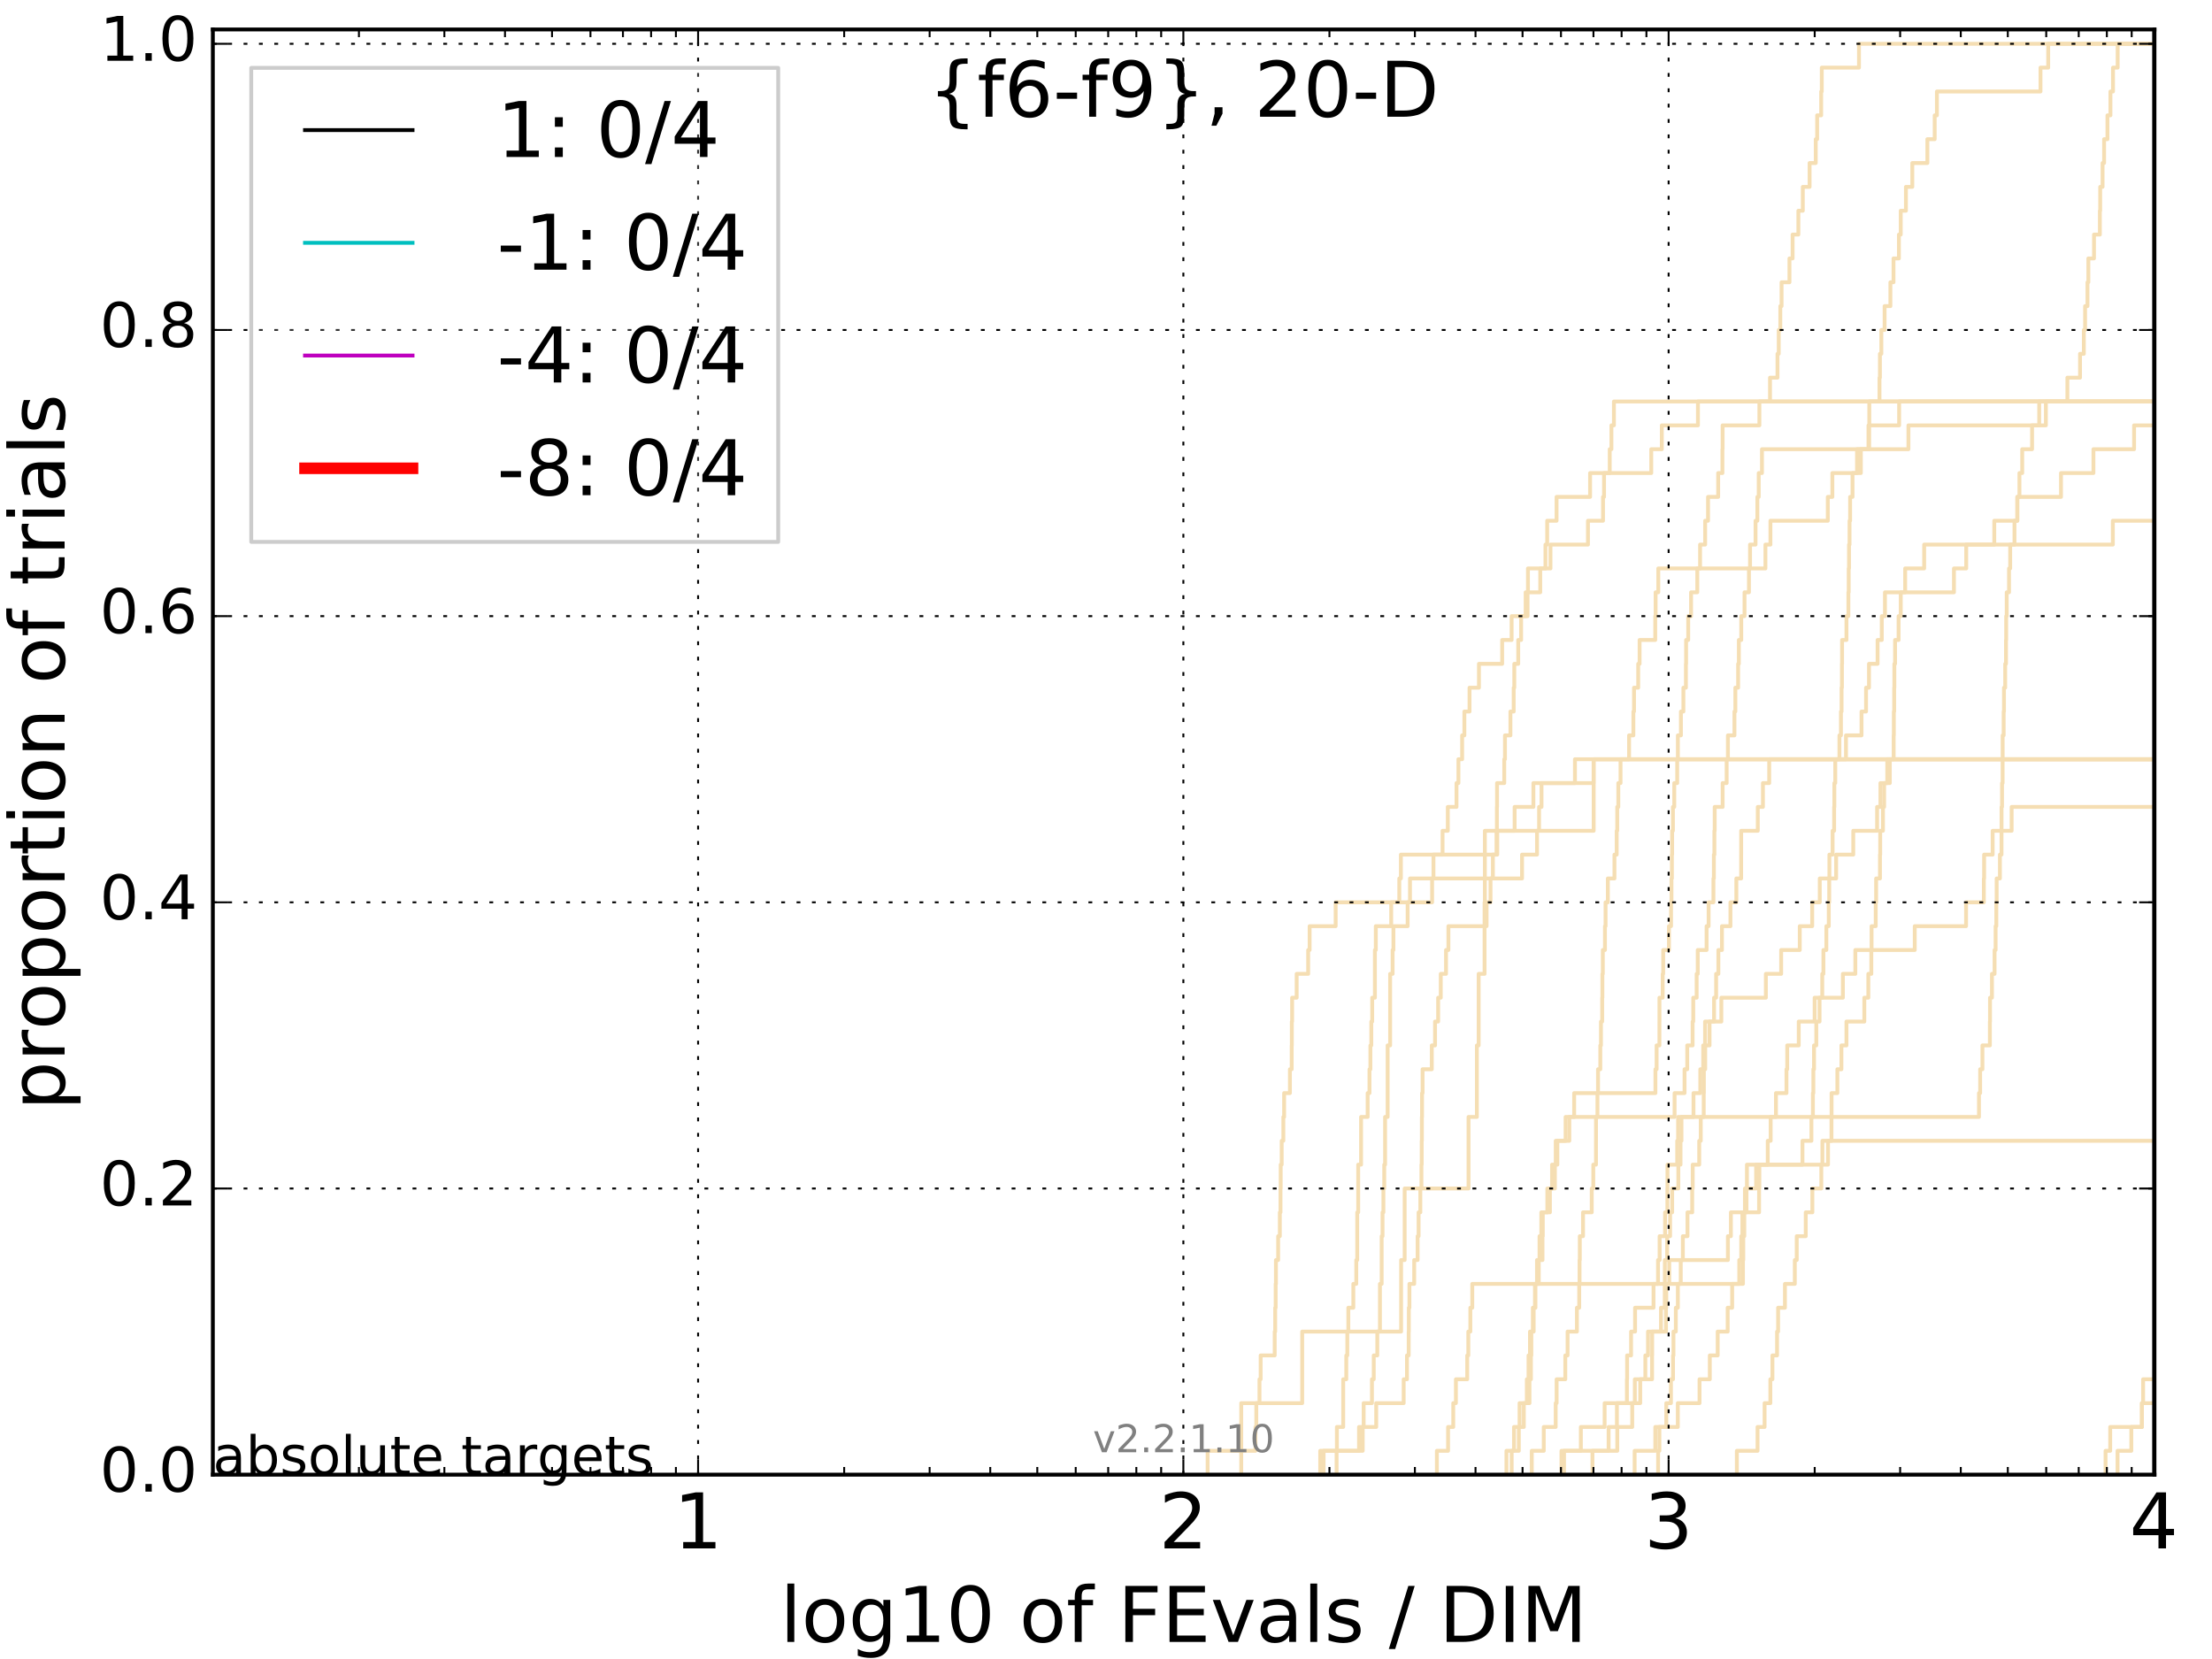<?xml version="1.0" encoding="utf-8" standalone="no"?>
<!DOCTYPE svg PUBLIC "-//W3C//DTD SVG 1.1//EN"
  "http://www.w3.org/Graphics/SVG/1.1/DTD/svg11.dtd">
<!-- Created with matplotlib (http://matplotlib.org/) -->
<svg height="432pt" version="1.1" viewBox="0 0 576 432" width="576pt" xmlns="http://www.w3.org/2000/svg" xmlns:xlink="http://www.w3.org/1999/xlink">
 <defs>
  <style type="text/css">
*{stroke-linecap:butt;stroke-linejoin:round;stroke-miterlimit:100000;}
  </style>
 </defs>
 <g id="figure_1">
  <g id="patch_1">
   <path d="M 0 432 
L 576 432 
L 576 0 
L 0 0 
z
" style="fill:#ffffff;"/>
  </g>
  <g id="axes_1">
   <g id="patch_2">
    <path d="M 55.425 384 
L 561.02 384 
L 561.02 7.678 
L 55.425 7.678 
z
" style="fill:#ffffff;"/>
   </g>
   <g id="line2d_1">
    <path clip-path="url(#p17ac37bd38)" d="M 343.786 384 
L 343.786 377.79 
L 348.124 377.79 
L 348.124 371.58 
L 349.768 371.58 
L 349.768 365.37 
L 349.768 365.37 
L 349.768 359.16 
L 350.572 359.16 
L 350.572 352.95 
L 350.837 352.95 
L 350.837 346.74 
L 351.101 346.74 
L 351.101 340.53 
L 352.403 340.53 
L 352.403 334.321 
L 353.169 334.321 
L 353.169 328.111 
L 353.422 328.111 
L 353.422 321.901 
L 353.422 321.901 
L 353.422 315.691 
L 353.674 315.691 
L 353.674 309.481 
L 353.674 309.481 
L 353.674 303.271 
L 354.423 303.271 
L 354.423 297.061 
L 354.423 297.061 
L 354.423 290.851 
L 356.132 290.851 
L 356.132 284.641 
L 356.61 284.641 
L 356.61 278.431 
L 356.848 278.431 
L 356.848 272.221 
L 357.085 272.221 
L 357.085 266.011 
L 357.32 266.011 
L 357.32 259.801 
L 358.022 259.801 
L 358.022 253.591 
L 358.022 253.591 
L 358.022 247.382 
L 358.253 247.382 
L 358.253 241.172 
L 362.265 241.172 
L 362.265 234.962 
L 364.373 234.962 
L 364.373 228.752 
L 364.785 228.752 
L 364.785 222.542 
L 389.881 222.542 
L 389.881 216.332 
L 394.404 216.332 
L 394.404 210.122 
L 399.291 210.122 
L 399.291 203.912 
L 410.113 203.912 
L 410.113 197.702 
L 410.113 197.702 
L 410.113 197.702 
L 561.02 197.702 
" style="fill:none;stroke:#f5deb3;stroke-linecap:square;"/>
   </g>
   <g id="line2d_2"/>
   <g id="line2d_3">
    <path clip-path="url(#p17ac37bd38)" d="M 344.667 384 
L 344.667 377.79 
L 353.889 377.79 
L 353.889 371.58 
L 358.363 371.58 
L 358.363 365.37 
L 365.514 365.37 
L 365.514 359.16 
L 366.375 359.16 
L 366.375 352.95 
L 366.819 352.95 
L 366.819 346.74 
L 366.857 346.74 
L 366.857 340.53 
L 367.008 340.53 
L 367.008 334.321 
L 368.251 334.321 
L 368.251 328.111 
L 369.143 328.111 
L 369.143 321.901 
L 369.396 321.901 
L 369.396 315.691 
L 369.852 315.691 
L 369.852 309.481 
L 370.136 309.481 
L 370.136 303.271 
L 370.207 303.271 
L 370.207 297.061 
L 370.252 297.061 
L 370.252 290.851 
L 370.296 290.851 
L 370.296 284.641 
L 370.437 284.641 
L 370.437 278.431 
L 372.835 278.431 
L 372.835 272.221 
L 373.681 272.221 
L 373.681 266.011 
L 374.49 266.011 
L 374.49 259.801 
L 375.174 259.801 
L 375.174 253.591 
L 376.54 253.591 
L 376.54 247.382 
L 377.16 247.382 
L 377.16 241.172 
L 387.108 241.172 
L 387.108 234.962 
L 388.127 234.962 
L 388.127 228.752 
L 388.743 228.752 
L 388.743 222.542 
L 389.695 222.542 
L 389.695 216.332 
L 389.788 216.332 
L 389.788 210.122 
L 389.825 210.122 
L 389.825 203.912 
L 391.706 203.912 
L 391.706 197.702 
L 391.892 197.702 
L 391.892 191.492 
L 393.311 191.492 
L 393.311 185.282 
L 394.164 185.282 
L 394.164 179.072 
L 394.318 179.072 
L 394.318 172.862 
L 395.342 172.862 
L 395.342 166.652 
L 396.093 166.652 
L 396.093 160.443 
L 397.774 160.443 
L 397.774 154.233 
L 401.076 154.233 
L 401.076 148.023 
L 403.744 148.023 
L 403.744 141.813 
L 413.502 141.813 
L 413.502 135.603 
L 417.423 135.603 
L 417.423 129.393 
L 417.688 129.393 
L 417.688 123.183 
L 419.17 123.183 
L 419.17 116.973 
L 419.611 116.973 
L 419.611 110.763 
L 420.262 110.763 
L 420.262 104.553 
L 420.262 104.553 
L 420.262 104.553 
L 561.02 104.553 
" style="fill:none;stroke:#f5deb3;stroke-linecap:square;"/>
   </g>
   <g id="line2d_4">
    <path clip-path="url(#p17ac37bd38)" d="M 414.677 384 
L 414.677 377.79 
L 421.134 377.79 
L 421.134 371.58 
L 425.029 371.58 
L 425.029 365.37 
L 425.709 365.37 
L 425.709 359.16 
L 430.195 359.16 
L 430.195 352.95 
L 430.221 352.95 
L 430.221 346.74 
L 432.516 346.74 
L 432.516 340.53 
L 433.503 340.53 
L 433.503 334.321 
L 433.525 334.321 
L 433.525 328.111 
L 434.117 328.111 
L 434.117 321.901 
L 434.891 321.901 
L 434.891 315.691 
L 435.428 315.691 
L 435.428 309.481 
L 437.034 309.481 
L 437.034 303.271 
L 437.602 303.271 
L 437.602 297.061 
L 437.851 297.061 
L 437.851 290.851 
L 440.984 290.851 
L 440.984 284.641 
L 442.759 284.641 
L 442.759 278.431 
L 443.507 278.431 
L 443.507 272.221 
L 444.001 272.221 
L 444.001 266.011 
L 448.232 266.011 
L 448.232 259.801 
L 459.831 259.801 
L 459.831 253.591 
L 463.81 253.591 
L 463.81 247.382 
L 468.656 247.382 
L 468.656 241.172 
L 471.891 241.172 
L 471.891 234.962 
L 473.868 234.962 
L 473.868 228.752 
L 478.127 228.752 
L 478.127 222.542 
L 482.589 222.542 
L 482.589 216.332 
L 488.797 216.332 
L 488.797 210.122 
L 489.663 210.122 
L 489.663 203.912 
L 492.099 203.912 
L 492.099 197.702 
L 492.099 197.702 
L 492.099 197.702 
L 561.02 197.702 
" style="fill:none;stroke:#f5deb3;stroke-linecap:square;"/>
   </g>
   <g id="line2d_5">
    <path clip-path="url(#p17ac37bd38)" d="M 398.872 384 
L 398.872 377.79 
L 401.996 377.79 
L 401.996 371.58 
L 405.097 371.58 
L 405.097 365.37 
L 405.341 365.37 
L 405.341 359.16 
L 407.6 359.16 
L 407.6 352.95 
L 408.197 352.95 
L 408.197 346.74 
L 410.628 346.74 
L 410.628 340.53 
L 411.223 340.53 
L 411.223 334.321 
L 411.311 334.321 
L 411.311 328.111 
L 411.378 328.111 
L 411.378 321.901 
L 412.216 321.901 
L 412.216 315.691 
L 414.483 315.691 
L 414.483 309.481 
L 414.889 309.481 
L 414.889 303.271 
L 415.591 303.271 
L 415.591 297.061 
L 415.598 297.061 
L 415.598 290.851 
L 415.973 290.851 
L 415.973 284.641 
L 416.122 284.641 
L 416.122 278.431 
L 416.718 278.431 
L 416.718 272.221 
L 416.888 272.221 
L 416.888 266.011 
L 417.205 266.011 
L 417.205 259.801 
L 417.258 259.801 
L 417.258 253.591 
L 417.366 253.591 
L 417.366 247.382 
L 417.93 247.382 
L 417.93 241.172 
L 418.085 241.172 
L 418.085 234.962 
L 418.678 234.962 
L 418.678 228.752 
L 420.401 228.752 
L 420.401 222.542 
L 420.987 222.542 
L 420.987 216.332 
L 421.123 216.332 
L 421.123 210.122 
L 421.406 210.122 
L 421.406 203.912 
L 421.985 203.912 
L 421.985 197.702 
L 424.207 197.702 
L 424.207 191.492 
L 425.328 191.492 
L 425.328 185.282 
L 425.496 185.282 
L 425.496 179.072 
L 426.585 179.072 
L 426.585 172.862 
L 426.948 172.862 
L 426.948 166.652 
L 431.019 166.652 
L 431.019 160.443 
L 431.116 160.443 
L 431.116 154.233 
L 431.815 154.233 
L 431.815 148.023 
L 459.715 148.023 
L 459.715 141.813 
L 461.015 141.813 
L 461.015 135.603 
L 475.957 135.603 
L 475.957 129.393 
L 477.143 129.393 
L 477.143 123.183 
L 483.569 123.183 
L 483.569 116.973 
L 486.726 116.973 
L 486.726 110.763 
L 494.529 110.763 
L 494.529 104.553 
L 494.529 104.553 
L 494.529 104.553 
L 561.02 104.553 
" style="fill:none;stroke:#f5deb3;stroke-linecap:square;"/>
   </g>
   <g id="line2d_6"/>
   <g id="line2d_7">
    <path clip-path="url(#p17ac37bd38)" d="M 393.635 384 
L 393.635 377.79 
L 394.244 377.79 
L 394.244 371.58 
L 396.801 371.58 
L 396.801 365.37 
L 397.586 365.37 
L 397.586 359.16 
L 398.025 359.16 
L 398.025 352.95 
L 398.403 352.95 
L 398.403 346.74 
L 399.364 346.74 
L 399.364 340.53 
L 399.825 340.53 
L 399.825 334.321 
L 400.232 334.321 
L 400.232 328.111 
L 401.663 328.111 
L 401.663 321.901 
L 401.743 321.901 
L 401.743 315.691 
L 402.926 315.691 
L 402.926 309.481 
L 404.891 309.481 
L 404.891 303.271 
L 405.107 303.271 
L 405.107 297.061 
L 407.68 297.061 
L 407.68 290.851 
L 436.056 290.851 
L 436.056 284.641 
L 438.653 284.641 
L 438.653 278.431 
L 439.355 278.431 
L 439.355 272.221 
L 440.752 272.221 
L 440.752 266.011 
L 440.915 266.011 
L 440.915 259.801 
L 441.807 259.801 
L 441.807 253.591 
L 442.089 253.591 
L 442.089 247.382 
L 444.392 247.382 
L 444.392 241.172 
L 444.919 241.172 
L 444.919 234.962 
L 446.171 234.962 
L 446.171 228.752 
L 446.288 228.752 
L 446.288 222.542 
L 446.425 222.542 
L 446.425 216.332 
L 446.502 216.332 
L 446.502 210.122 
L 448.573 210.122 
L 448.573 203.912 
L 449.618 203.912 
L 449.618 197.702 
L 449.945 197.702 
L 449.945 191.492 
L 451.647 191.492 
L 451.647 185.282 
L 451.88 185.282 
L 451.88 179.072 
L 452.606 179.072 
L 452.606 172.862 
L 452.794 172.862 
L 452.794 166.652 
L 453.421 166.652 
L 453.421 160.443 
L 454.268 160.443 
L 454.268 154.233 
L 455.423 154.233 
L 455.423 148.023 
L 455.709 148.023 
L 455.709 141.813 
L 457.137 141.813 
L 457.137 135.603 
L 457.615 135.603 
L 457.615 129.393 
L 457.969 129.393 
L 457.969 123.183 
L 458.81 123.183 
L 458.81 116.973 
L 496.951 116.973 
L 496.951 110.763 
L 532.741 110.763 
L 532.741 104.553 
L 577 104.553 
" style="fill:none;stroke:#f5deb3;stroke-linecap:square;"/>
   </g>
   <g id="line2d_8">
    <path clip-path="url(#p17ac37bd38)" d="M 571.696 384 
L 571.696 377.79 
L 571.794 377.79 
L 571.794 371.58 
L 571.869 371.58 
L 571.869 365.37 
L 572.511 365.37 
L 572.511 359.16 
L 572.532 359.16 
L 572.532 352.95 
L 572.575 352.95 
L 572.575 346.74 
L 572.668 346.74 
L 572.668 340.53 
L 572.67 340.53 
L 572.67 334.321 
L 572.696 334.321 
L 572.696 328.111 
L 572.828 328.111 
L 572.828 321.901 
L 572.901 321.901 
L 572.901 315.691 
L 573.551 315.691 
L 573.551 309.481 
L 573.554 309.481 
L 573.554 303.271 
L 573.815 303.271 
L 573.815 297.061 
L 575.408 297.061 
L 575.408 290.851 
L 575.408 290.851 
" style="fill:none;stroke:#f5deb3;stroke-linecap:square;"/>
   </g>
   <g id="line2d_9">
    <path clip-path="url(#p17ac37bd38)" d="M 392.272 384 
L 392.272 377.79 
L 395.498 377.79 
L 395.498 371.58 
L 395.694 371.58 
L 395.694 365.37 
L 398.27 365.37 
L 398.27 359.16 
L 398.651 359.16 
L 398.651 352.95 
L 398.762 352.95 
L 398.762 346.74 
L 399.15 346.74 
L 399.15 340.53 
L 399.701 340.53 
L 399.701 334.321 
L 400.686 334.321 
L 400.686 328.111 
L 400.889 328.111 
L 400.889 321.901 
L 401.357 321.901 
L 401.357 315.691 
L 403.595 315.691 
L 403.595 309.481 
L 404.151 309.481 
L 404.151 303.271 
L 405.536 303.271 
L 405.536 297.061 
L 408.643 297.061 
L 408.643 290.851 
L 409.907 290.851 
L 409.907 284.641 
L 431.069 284.641 
L 431.069 278.431 
L 431.378 278.431 
L 431.378 272.221 
L 432.111 272.221 
L 432.111 266.011 
L 432.116 266.011 
L 432.116 259.801 
L 432.961 259.801 
L 432.961 253.591 
L 433.088 253.591 
L 433.088 247.382 
L 434.591 247.382 
L 434.591 241.172 
L 435.138 241.172 
L 435.138 234.962 
L 435.25 234.962 
L 435.25 228.752 
L 435.358 228.752 
L 435.358 222.542 
L 435.42 222.542 
L 435.42 216.332 
L 435.625 216.332 
L 435.625 210.122 
L 435.973 210.122 
L 435.973 203.912 
L 436.742 203.912 
L 436.742 197.702 
L 436.916 197.702 
L 436.916 191.492 
L 437.708 191.492 
L 437.708 185.282 
L 438.354 185.282 
L 438.354 179.072 
L 439.01 179.072 
L 439.01 172.862 
L 439.056 172.862 
L 439.056 166.652 
L 439.609 166.652 
L 439.609 160.443 
L 440.351 160.443 
L 440.351 154.233 
L 441.97 154.233 
L 441.97 148.023 
L 442.698 148.023 
L 442.698 141.813 
L 444.017 141.813 
L 444.017 135.603 
L 444.769 135.603 
L 444.769 129.393 
L 447.408 129.393 
L 447.408 123.183 
L 448.514 123.183 
L 448.514 116.973 
L 448.565 116.973 
L 448.565 110.763 
L 458.138 110.763 
L 458.138 104.553 
L 460.907 104.553 
L 460.907 98.343 
L 462.856 98.343 
L 462.856 92.133 
L 463.175 92.133 
L 463.175 85.923 
L 463.591 85.923 
L 463.591 79.713 
L 463.916 79.713 
L 463.916 73.503 
L 465.971 73.503 
L 465.971 67.294 
L 466.792 67.294 
L 466.792 61.084 
L 468.292 61.084 
L 468.292 54.874 
L 469.447 54.874 
L 469.447 48.664 
L 471.213 48.664 
L 471.213 42.454 
L 472.816 42.454 
L 472.816 36.244 
L 473.181 36.244 
L 473.181 30.034 
L 474.23 30.034 
L 474.23 23.824 
L 474.384 23.824 
L 474.384 17.614 
L 484.073 17.614 
L 484.073 11.404 
L 484.073 11.404 
L 484.073 11.404 
L 561.02 11.404 
" style="fill:none;stroke:#f5deb3;stroke-linecap:square;"/>
   </g>
   <g id="line2d_10">
    <path clip-path="url(#p17ac37bd38)" d="M 669.216 384 
" style="fill:none;stroke:#f5deb3;stroke-linecap:square;"/>
   </g>
   <g id="line2d_11">
    <path clip-path="url(#p17ac37bd38)" d="M 407.276 384 
L 407.276 377.79 
L 411.653 377.79 
L 411.653 371.58 
L 417.844 371.58 
L 417.844 365.37 
L 427.109 365.37 
L 427.109 359.16 
L 428.442 359.16 
L 428.442 352.95 
L 429.137 352.95 
L 429.137 346.74 
L 433.821 346.74 
L 433.821 340.53 
L 433.893 340.53 
L 433.893 334.321 
L 434.667 334.321 
L 434.667 328.111 
L 449.943 328.111 
L 449.943 321.901 
L 450.72 321.901 
L 450.72 315.691 
L 454.784 315.691 
L 454.784 309.481 
L 457.293 309.481 
L 457.293 303.271 
L 476.009 303.271 
L 476.009 297.061 
L 577 297.061 
" style="fill:none;stroke:#f5deb3;stroke-linecap:square;"/>
   </g>
   <g id="line2d_12">
    <path clip-path="url(#p17ac37bd38)" d="M 348.045 384 
L 348.045 377.79 
L 354.846 377.79 
L 354.846 371.58 
L 355.092 371.58 
L 355.092 365.37 
L 357.253 365.37 
L 357.253 359.16 
L 357.722 359.16 
L 357.722 352.95 
L 358.648 352.95 
L 358.648 346.74 
L 359.333 346.74 
L 359.333 340.53 
L 359.333 340.53 
L 359.333 334.321 
L 359.784 334.321 
L 359.784 328.111 
L 359.784 328.111 
L 359.784 321.901 
L 360.009 321.901 
L 360.009 315.691 
L 360.232 315.691 
L 360.232 309.481 
L 360.455 309.481 
L 360.455 303.271 
L 360.676 303.271 
L 360.676 297.061 
L 360.676 297.061 
L 360.676 290.851 
L 361.336 290.851 
L 361.336 284.641 
L 361.336 284.641 
L 361.336 278.431 
L 361.336 278.431 
L 361.336 272.221 
L 361.988 272.221 
L 361.988 266.011 
L 361.988 266.011 
L 361.988 259.801 
L 361.988 259.801 
L 361.988 253.591 
L 362.632 253.591 
L 362.632 247.382 
L 362.845 247.382 
L 362.845 241.172 
L 366.546 241.172 
L 366.546 234.962 
L 372.92 234.962 
L 372.92 228.752 
L 396.335 228.752 
L 396.335 222.542 
L 400.237 222.542 
L 400.237 216.332 
L 400.772 216.332 
L 400.772 210.122 
L 401.408 210.122 
L 401.408 203.912 
L 414.963 203.912 
L 414.963 197.702 
L 414.963 197.702 
L 414.963 197.702 
L 561.02 197.702 
" style="fill:none;stroke:#f5deb3;stroke-linecap:square;"/>
   </g>
   <g id="line2d_13"/>
   <g id="line2d_14"/>
   <g id="line2d_15"/>
   <g id="line2d_16">
    <path clip-path="url(#p17ac37bd38)" d="M 548.279 384 
L 548.279 377.79 
L 549.494 377.79 
L 549.494 371.58 
L 557.756 371.58 
L 557.756 365.37 
L 577 365.37 
" style="fill:none;stroke:#f5deb3;stroke-linecap:square;"/>
   </g>
   <g id="line2d_17">
    <path clip-path="url(#p17ac37bd38)" d="M 551.403 384 
L 551.403 377.79 
L 554.988 377.79 
L 554.988 371.58 
L 557.75 371.58 
L 557.75 365.37 
L 558.062 365.37 
L 558.062 359.16 
L 563.623 359.16 
L 563.623 352.95 
L 564.88 352.95 
L 564.88 346.74 
L 564.962 346.74 
L 564.962 340.53 
L 571.831 340.53 
L 571.831 334.321 
L 572.818 334.321 
L 572.818 328.111 
L 572.928 328.111 
L 572.928 321.901 
L 575.476 321.901 
L 575.476 315.691 
L 577 315.691 
" style="fill:none;stroke:#f5deb3;stroke-linecap:square;"/>
   </g>
   <g id="line2d_18">
    <path clip-path="url(#p17ac37bd38)" d="M 314.462 384 
L 314.462 377.79 
L 326.923 377.79 
L 326.923 371.58 
L 327.137 371.58 
L 327.137 365.37 
L 327.965 365.37 
L 327.965 359.16 
L 328.27 359.16 
L 328.27 352.95 
L 331.93 352.95 
L 331.93 346.74 
L 332.054 346.74 
L 332.054 340.53 
L 332.178 340.53 
L 332.178 334.321 
L 332.249 334.321 
L 332.249 328.111 
L 332.829 328.111 
L 332.829 321.901 
L 333.265 321.901 
L 333.265 315.691 
L 333.438 315.691 
L 333.438 309.481 
L 333.49 309.481 
L 333.49 303.271 
L 333.749 303.271 
L 333.749 297.061 
L 334.178 297.061 
L 334.178 290.851 
L 334.382 290.851 
L 334.382 284.641 
L 335.892 284.641 
L 335.892 278.431 
L 336.354 278.431 
L 336.354 272.221 
L 336.386 272.221 
L 336.386 266.011 
L 336.468 266.011 
L 336.468 259.801 
L 337.651 259.801 
L 337.651 253.591 
L 340.645 253.591 
L 340.645 247.382 
L 341.023 247.382 
L 341.023 241.172 
L 347.806 241.172 
L 347.806 234.962 
L 367.158 234.962 
L 367.158 228.752 
L 373.273 228.752 
L 373.273 222.542 
L 375.641 222.542 
L 375.641 216.332 
L 377.004 216.332 
L 377.004 210.122 
L 379.272 210.122 
L 379.272 203.912 
L 379.773 203.912 
L 379.773 197.702 
L 380.739 197.702 
L 380.739 191.492 
L 381.32 191.492 
L 381.32 185.282 
L 382.663 185.282 
L 382.663 179.072 
L 385.113 179.072 
L 385.113 172.862 
L 391.159 172.862 
L 391.159 166.652 
L 393.624 166.652 
L 393.624 160.443 
L 397.274 160.443 
L 397.274 154.233 
L 397.876 154.233 
L 397.876 148.023 
L 402.431 148.023 
L 402.431 141.813 
L 402.882 141.813 
L 402.882 135.603 
L 405.327 135.603 
L 405.327 129.393 
L 414.055 129.393 
L 414.055 123.183 
L 429.983 123.183 
L 429.983 116.973 
L 432.732 116.973 
L 432.732 110.763 
L 442.142 110.763 
L 442.142 104.553 
L 442.142 104.553 
L 442.142 104.553 
L 561.02 104.553 
" style="fill:none;stroke:#f5deb3;stroke-linecap:square;"/>
   </g>
   <g id="line2d_19"/>
   <g id="line2d_20">
    <path clip-path="url(#p17ac37bd38)" d="M 425.658 384 
L 425.658 377.79 
L 431.037 377.79 
L 431.037 371.58 
L 436.9 371.58 
L 436.9 365.37 
L 442.553 365.37 
L 442.553 359.16 
L 445.231 359.16 
L 445.231 352.95 
L 447.278 352.95 
L 447.278 346.74 
L 449.887 346.74 
L 449.887 340.53 
L 451.052 340.53 
L 451.052 334.321 
L 452.902 334.321 
L 452.902 328.111 
L 453.411 328.111 
L 453.411 321.901 
L 453.71 321.901 
L 453.71 315.691 
L 458.058 315.691 
L 458.058 309.481 
L 458.131 309.481 
L 458.131 303.271 
L 460.314 303.271 
L 460.314 297.061 
L 461.075 297.061 
L 461.075 290.851 
L 462.454 290.851 
L 462.454 284.641 
L 465.192 284.641 
L 465.192 278.431 
L 465.391 278.431 
L 465.391 272.221 
L 468.387 272.221 
L 468.387 266.011 
L 472.525 266.011 
L 472.525 259.801 
L 479.883 259.801 
L 479.883 253.591 
L 483.122 253.591 
L 483.122 247.382 
L 498.596 247.382 
L 498.596 241.172 
L 511.958 241.172 
L 511.958 234.962 
L 516.589 234.962 
L 516.589 228.752 
L 516.662 228.752 
L 516.662 222.542 
L 518.882 222.542 
L 518.882 216.332 
L 523.827 216.332 
L 523.827 210.122 
L 565.006 210.122 
L 565.006 203.912 
L 566.096 203.912 
L 566.096 197.702 
L 566.096 197.702 
" style="fill:none;stroke:#f5deb3;stroke-linecap:square;"/>
   </g>
   <g id="line2d_21"/>
   <g id="line2d_22">
    <path clip-path="url(#p17ac37bd38)" d="M 431.766 384 
L 431.766 377.79 
L 432.096 377.79 
L 432.096 371.58 
L 433.896 371.58 
L 433.896 365.37 
L 435.114 365.37 
L 435.114 359.16 
L 435.651 359.16 
L 435.651 352.95 
L 435.769 352.95 
L 435.769 346.74 
L 436.38 346.74 
L 436.38 340.53 
L 436.911 340.53 
L 436.911 334.321 
L 437.664 334.321 
L 437.664 328.111 
L 438.211 328.111 
L 438.211 321.901 
L 439.418 321.901 
L 439.418 315.691 
L 440.649 315.691 
L 440.649 309.481 
L 440.779 309.481 
L 440.779 303.271 
L 442.473 303.271 
L 442.473 297.061 
L 442.875 297.061 
L 442.875 290.851 
L 443.647 290.851 
L 443.647 284.641 
L 443.686 284.641 
L 443.686 278.431 
L 444.031 278.431 
L 444.031 272.221 
L 445.163 272.221 
L 445.163 266.011 
L 446.339 266.011 
L 446.339 259.801 
L 446.878 259.801 
L 446.878 253.591 
L 447.46 253.591 
L 447.46 247.382 
L 448.392 247.382 
L 448.392 241.172 
L 450.605 241.172 
L 450.605 234.962 
L 452.137 234.962 
L 452.137 228.752 
L 453.392 228.752 
L 453.392 222.542 
L 453.398 222.542 
L 453.398 216.332 
L 457.723 216.332 
L 457.723 210.122 
L 459.062 210.122 
L 459.062 203.912 
L 460.701 203.912 
L 460.701 197.702 
L 480.689 197.702 
L 480.689 191.492 
L 484.734 191.492 
L 484.734 185.282 
L 485.917 185.282 
L 485.917 179.072 
L 486.681 179.072 
L 486.681 172.862 
L 488.918 172.862 
L 488.918 166.652 
L 490.011 166.652 
L 490.011 160.443 
L 490.84 160.443 
L 490.84 154.233 
L 508.806 154.233 
L 508.806 148.023 
L 511.997 148.023 
L 511.997 141.813 
L 519.305 141.813 
L 519.305 135.603 
L 525.299 135.603 
L 525.299 129.393 
L 536.682 129.393 
L 536.682 123.183 
L 545.123 123.183 
L 545.123 116.973 
L 555.712 116.973 
L 555.712 110.763 
L 555.712 110.763 
L 555.712 110.763 
L 561.02 110.763 
" style="fill:none;stroke:#f5deb3;stroke-linecap:square;"/>
   </g>
   <g id="line2d_23">
    <path clip-path="url(#p17ac37bd38)" d="M 621.24 384 
" style="fill:none;stroke:#f5deb3;stroke-linecap:square;"/>
   </g>
   <g id="line2d_24">
    <path clip-path="url(#p17ac37bd38)" d="M 406.601 384 
L 406.601 377.79 
L 418.879 377.79 
L 418.879 371.58 
L 421.043 371.58 
L 421.043 365.37 
L 423.648 365.37 
L 423.648 359.16 
L 423.699 359.16 
L 423.699 352.95 
L 424.731 352.95 
L 424.731 346.74 
L 425.771 346.74 
L 425.771 340.53 
L 430.573 340.53 
L 430.573 334.321 
L 431.746 334.321 
L 431.746 328.111 
L 432.162 328.111 
L 432.162 321.901 
L 433.584 321.901 
L 433.584 315.691 
L 434.181 315.691 
L 434.181 309.481 
L 434.203 309.481 
L 434.203 303.271 
L 436.742 303.271 
L 436.742 297.061 
L 436.976 297.061 
L 436.976 290.851 
L 515.318 290.851 
L 515.318 284.641 
L 515.629 284.641 
L 515.629 278.431 
L 516.221 278.431 
L 516.221 272.221 
L 518.159 272.221 
L 518.159 266.011 
L 518.194 266.011 
L 518.194 259.801 
L 518.7 259.801 
L 518.7 253.591 
L 519.382 253.591 
L 519.382 247.382 
L 519.652 247.382 
L 519.652 241.172 
L 519.837 241.172 
L 519.837 234.962 
L 519.926 234.962 
L 519.926 228.752 
L 520.772 228.752 
L 520.772 222.542 
L 521.188 222.542 
L 521.188 216.332 
L 521.195 216.332 
L 521.195 210.122 
L 521.326 210.122 
L 521.326 203.912 
L 521.477 203.912 
L 521.477 197.702 
L 521.486 197.702 
L 521.486 191.492 
L 521.751 191.492 
L 521.751 185.282 
L 521.833 185.282 
L 521.833 179.072 
L 522.148 179.072 
L 522.148 172.862 
L 522.357 172.862 
L 522.357 166.652 
L 522.406 166.652 
L 522.406 160.443 
L 522.544 160.443 
L 522.544 154.233 
L 523.147 154.233 
L 523.147 148.023 
L 523.447 148.023 
L 523.447 141.813 
L 524.567 141.813 
L 524.567 135.603 
L 525.317 135.603 
L 525.317 129.393 
L 525.857 129.393 
L 525.857 123.183 
L 526.582 123.183 
L 526.582 116.973 
L 529.147 116.973 
L 529.147 110.763 
L 531.006 110.763 
L 531.006 104.553 
L 538.341 104.553 
L 538.341 98.343 
L 541.634 98.343 
L 541.634 92.133 
L 542.624 92.133 
L 542.624 85.923 
L 542.956 85.923 
L 542.956 79.713 
L 543.577 79.713 
L 543.577 73.503 
L 543.804 73.503 
L 543.804 67.294 
L 545.276 67.294 
L 545.276 61.084 
L 546.802 61.084 
L 546.802 54.874 
L 546.886 54.874 
L 546.886 48.664 
L 547.504 48.664 
L 547.504 42.454 
L 547.905 42.454 
L 547.905 36.244 
L 548.779 36.244 
L 548.779 30.034 
L 549.553 30.034 
L 549.553 23.824 
L 550.22 23.824 
L 550.22 17.614 
L 551.436 17.614 
L 551.436 11.404 
L 551.436 11.404 
L 551.436 11.404 
L 561.02 11.404 
" style="fill:none;stroke:#f5deb3;stroke-linecap:square;"/>
   </g>
   <g id="line2d_25">
    <path clip-path="url(#p17ac37bd38)" d="M 580.187 384 
" style="fill:none;stroke:#f5deb3;stroke-linecap:square;"/>
   </g>
   <g id="line2d_26">
    <path clip-path="url(#p17ac37bd38)" d="M 452.276 384 
L 452.276 377.79 
L 457.662 377.79 
L 457.662 371.58 
L 459.495 371.58 
L 459.495 365.37 
L 460.995 365.37 
L 460.995 359.16 
L 461.538 359.16 
L 461.538 352.95 
L 462.743 352.95 
L 462.743 346.74 
L 463.016 346.74 
L 463.016 340.53 
L 464.797 340.53 
L 464.797 334.321 
L 467.367 334.321 
L 467.367 328.111 
L 467.871 328.111 
L 467.871 321.901 
L 470.209 321.901 
L 470.209 315.691 
L 471.933 315.691 
L 471.933 309.481 
L 474.264 309.481 
L 474.264 303.271 
L 474.553 303.271 
L 474.553 297.061 
L 476.912 297.061 
L 476.912 290.851 
L 476.935 290.851 
L 476.935 284.641 
L 478.448 284.641 
L 478.448 278.431 
L 479.501 278.431 
L 479.501 272.221 
L 480.816 272.221 
L 480.816 266.011 
L 485.466 266.011 
L 485.466 259.801 
L 486.511 259.801 
L 486.511 253.591 
L 487.289 253.591 
L 487.289 247.382 
L 487.354 247.382 
L 487.354 241.172 
L 488.432 241.172 
L 488.432 234.962 
L 488.54 234.962 
L 488.54 228.752 
L 489.542 228.752 
L 489.542 222.542 
L 489.601 222.542 
L 489.601 216.332 
L 490.314 216.332 
L 490.314 210.122 
L 490.623 210.122 
L 490.623 203.912 
L 491.438 203.912 
L 491.438 197.702 
L 493.106 197.702 
L 493.106 191.492 
L 493.15 191.492 
L 493.15 185.282 
L 493.239 185.282 
L 493.239 179.072 
L 493.287 179.072 
L 493.287 172.862 
L 493.472 172.862 
L 493.472 166.652 
L 494.387 166.652 
L 494.387 160.443 
L 494.955 160.443 
L 494.955 154.233 
L 496.1 154.233 
L 496.1 148.023 
L 501.047 148.023 
L 501.047 141.813 
L 550.178 141.813 
L 550.178 135.603 
L 565.16 135.603 
L 565.16 129.393 
L 566.114 129.393 
L 566.114 123.183 
L 566.845 123.183 
L 566.845 116.973 
L 571.771 116.973 
L 571.771 110.763 
L 577 110.763 
" style="fill:none;stroke:#f5deb3;stroke-linecap:square;"/>
   </g>
   <g id="line2d_27"/>
   <g id="line2d_28">
    <path clip-path="url(#p17ac37bd38)" d="M 374.161 384 
L 374.161 377.79 
L 377.074 377.79 
L 377.074 371.58 
L 378.425 371.58 
L 378.425 365.37 
L 379.114 365.37 
L 379.114 359.16 
L 382.06 359.16 
L 382.06 352.95 
L 382.345 352.95 
L 382.345 346.74 
L 382.875 346.74 
L 382.875 340.53 
L 383.378 340.53 
L 383.378 334.321 
L 453.863 334.321 
L 453.863 328.111 
L 453.945 328.111 
L 453.945 321.901 
L 454.207 321.901 
L 454.207 315.691 
L 454.375 315.691 
L 454.375 309.481 
L 454.898 309.481 
L 454.898 303.271 
L 469.356 303.271 
L 469.356 297.061 
L 471.691 297.061 
L 471.691 290.851 
L 472.077 290.851 
L 472.077 284.641 
L 472.193 284.641 
L 472.193 278.431 
L 472.368 278.431 
L 472.368 272.221 
L 472.959 272.221 
L 472.959 266.011 
L 473.809 266.011 
L 473.809 259.801 
L 474.512 259.801 
L 474.512 253.591 
L 474.812 253.591 
L 474.812 247.382 
L 475.579 247.382 
L 475.579 241.172 
L 476.208 241.172 
L 476.208 234.962 
L 476.322 234.962 
L 476.322 228.752 
L 476.371 228.752 
L 476.371 222.542 
L 477.204 222.542 
L 477.204 216.332 
L 477.607 216.332 
L 477.607 210.122 
L 477.662 210.122 
L 477.662 203.912 
L 477.897 203.912 
L 477.897 197.702 
L 478.984 197.702 
L 478.984 191.492 
L 479.378 191.492 
L 479.378 185.282 
L 479.541 185.282 
L 479.541 179.072 
L 479.635 179.072 
L 479.635 172.862 
L 479.673 172.862 
L 479.673 166.652 
L 480.814 166.652 
L 480.814 160.443 
L 481.315 160.443 
L 481.315 154.233 
L 481.396 154.233 
L 481.396 148.023 
L 481.48 148.023 
L 481.48 141.813 
L 481.616 141.813 
L 481.616 135.603 
L 481.767 135.603 
L 481.767 129.393 
L 482.392 129.393 
L 482.392 123.183 
L 484.558 123.183 
L 484.558 116.973 
L 486.548 116.973 
L 486.548 110.763 
L 486.762 110.763 
L 486.762 104.553 
L 489.418 104.553 
L 489.418 98.343 
L 489.53 98.343 
L 489.53 92.133 
L 489.895 92.133 
L 489.895 85.923 
L 490.746 85.923 
L 490.746 79.713 
L 492.252 79.713 
L 492.252 73.503 
L 493.065 73.503 
L 493.065 67.294 
L 494.472 67.294 
L 494.472 61.084 
L 494.947 61.084 
L 494.947 54.874 
L 496.299 54.874 
L 496.299 48.664 
L 497.959 48.664 
L 497.959 42.454 
L 501.882 42.454 
L 501.882 36.244 
L 503.793 36.244 
L 503.793 30.034 
L 504.365 30.034 
L 504.365 23.824 
L 531.34 23.824 
L 531.34 17.614 
L 533.349 17.614 
L 533.349 11.404 
L 533.349 11.404 
L 533.349 11.404 
L 561.02 11.404 
" style="fill:none;stroke:#f5deb3;stroke-linecap:square;"/>
   </g>
   <g id="line2d_29">
    <path clip-path="url(#p17ac37bd38)" d="M 323.215 384 
L 323.215 377.79 
L 323.215 377.79 
L 323.215 371.58 
L 323.215 371.58 
L 323.215 365.37 
L 339.09 365.37 
L 339.09 359.16 
L 339.09 359.16 
L 339.09 352.95 
L 339.09 352.95 
L 339.09 346.74 
L 364.844 346.74 
L 364.844 340.53 
L 364.844 340.53 
L 364.844 334.321 
L 364.844 334.321 
L 364.844 328.111 
L 365.773 328.111 
L 365.773 321.901 
L 365.773 321.901 
L 365.773 315.691 
L 365.773 315.691 
L 365.773 309.481 
L 382.402 309.481 
L 382.402 303.271 
L 382.402 303.271 
L 382.402 297.061 
L 382.402 297.061 
L 382.402 290.851 
L 384.577 290.851 
L 384.577 284.641 
L 384.577 284.641 
L 384.577 278.431 
L 384.577 278.431 
L 384.577 272.221 
L 385.039 272.221 
L 385.039 266.011 
L 385.039 266.011 
L 385.039 259.801 
L 385.039 259.801 
L 385.039 253.591 
L 386.578 253.591 
L 386.578 247.382 
L 386.578 247.382 
L 386.578 241.172 
L 386.578 241.172 
L 386.578 234.962 
L 386.657 234.962 
L 386.657 228.752 
L 386.657 228.752 
L 386.657 222.542 
L 386.657 222.542 
L 386.657 216.332 
L 414.991 216.332 
L 414.991 210.122 
L 414.991 210.122 
L 414.991 203.912 
L 414.991 203.912 
L 414.991 197.702 
L 414.991 197.702 
L 414.991 197.702 
L 561.02 197.702 
" style="fill:none;stroke:#f5deb3;stroke-linecap:square;"/>
   </g>
   <g id="line2d_30"/>
   <g id="line2d_31"/>
   <g id="line2d_32"/>
   <g id="line2d_33"/>
   <g id="line2d_34"/>
   <g id="line2d_35">
    <path clip-path="url(#p17ac37bd38)" d="M 560.949 384 
L 560.949 7.678 
" style="fill:none;stroke:#000000;stroke-linecap:square;"/>
   </g>
   <g id="patch_3">
    <path d="M 55.425 7.678 
L 561.02 7.678 
" style="fill:none;stroke:#000000;stroke-linecap:square;stroke-linejoin:miter;"/>
   </g>
   <g id="patch_4">
    <path d="M 561.02 384 
L 561.02 7.678 
" style="fill:none;stroke:#000000;stroke-linecap:square;stroke-linejoin:miter;"/>
   </g>
   <g id="patch_5">
    <path d="M 55.425 384 
L 561.02 384 
" style="fill:none;stroke:#000000;stroke-linecap:square;stroke-linejoin:miter;"/>
   </g>
   <g id="patch_6">
    <path d="M 55.425 384 
L 55.425 7.678 
" style="fill:none;stroke:#000000;stroke-linecap:square;stroke-linejoin:miter;"/>
   </g>
   <g id="matplotlib.axis_1">
    <g id="xtick_1">
     <g id="line2d_36">
      <path clip-path="url(#p17ac37bd38)" d="M 181.785 384 
L 181.785 7.678 
" style="fill:none;stroke:#000000;stroke-dasharray:1,3;stroke-dashoffset:0.0;stroke-width:0.5;"/>
     </g>
     <g id="line2d_37">
      <defs>
       <path d="M 0 0 
L 0 -4 
" id="m7ce4391915" style="stroke:#000000;stroke-width:0.5;"/>
      </defs>
      <g>
       <use style="stroke:#000000;stroke-width:0.5;" x="181.785" xlink:href="#m7ce4391915" y="384.0"/>
      </g>
     </g>
     <g id="line2d_38">
      <defs>
       <path d="M 0 0 
L 0 4 
" id="md9ee016ce3" style="stroke:#000000;stroke-width:0.5;"/>
      </defs>
      <g>
       <use style="stroke:#000000;stroke-width:0.5;" x="181.785" xlink:href="#md9ee016ce3" y="7.678"/>
      </g>
     </g>
     <g id="text_1">
      <!-- 1 -->
      <defs>
       <path d="M 12.406 8.297 
L 28.516 8.297 
L 28.516 63.922 
L 10.984 60.406 
L 10.984 69.391 
L 28.422 72.906 
L 38.281 72.906 
L 38.281 8.297 
L 54.391 8.297 
L 54.391 0 
L 12.406 0 
z
" id="BitstreamVeraSans-Roman-31"/>
      </defs>
      <g transform="translate(175.423 403.197)scale(0.2 -0.2)">
       <use xlink:href="#BitstreamVeraSans-Roman-31"/>
      </g>
     </g>
    </g>
    <g id="xtick_2">
     <g id="line2d_39">
      <path clip-path="url(#p17ac37bd38)" d="M 308.145 384 
L 308.145 7.678 
" style="fill:none;stroke:#000000;stroke-dasharray:1,3;stroke-dashoffset:0.0;stroke-width:0.5;"/>
     </g>
     <g id="line2d_40">
      <g>
       <use style="stroke:#000000;stroke-width:0.5;" x="308.145" xlink:href="#m7ce4391915" y="384.0"/>
      </g>
     </g>
     <g id="line2d_41">
      <g>
       <use style="stroke:#000000;stroke-width:0.5;" x="308.145" xlink:href="#md9ee016ce3" y="7.678"/>
      </g>
     </g>
     <g id="text_2">
      <!-- 2 -->
      <defs>
       <path d="M 19.188 8.297 
L 53.609 8.297 
L 53.609 0 
L 7.328 0 
L 7.328 8.297 
Q 12.938 14.109 22.625 23.891 
Q 32.328 33.688 34.812 36.531 
Q 39.547 41.844 41.422 45.531 
Q 43.312 49.219 43.312 52.781 
Q 43.312 58.594 39.234 62.25 
Q 35.156 65.922 28.609 65.922 
Q 23.969 65.922 18.812 64.312 
Q 13.672 62.703 7.812 59.422 
L 7.812 69.391 
Q 13.766 71.781 18.938 73 
Q 24.125 74.219 28.422 74.219 
Q 39.75 74.219 46.484 68.547 
Q 53.219 62.891 53.219 53.422 
Q 53.219 48.922 51.531 44.891 
Q 49.859 40.875 45.406 35.406 
Q 44.188 33.984 37.641 27.219 
Q 31.109 20.453 19.188 8.297 
" id="BitstreamVeraSans-Roman-32"/>
      </defs>
      <g transform="translate(301.783 403.197)scale(0.2 -0.2)">
       <use xlink:href="#BitstreamVeraSans-Roman-32"/>
      </g>
     </g>
    </g>
    <g id="xtick_3">
     <g id="line2d_42">
      <path clip-path="url(#p17ac37bd38)" d="M 434.506 384 
L 434.506 7.678 
" style="fill:none;stroke:#000000;stroke-dasharray:1,3;stroke-dashoffset:0.0;stroke-width:0.5;"/>
     </g>
     <g id="line2d_43">
      <g>
       <use style="stroke:#000000;stroke-width:0.5;" x="434.506" xlink:href="#m7ce4391915" y="384.0"/>
      </g>
     </g>
     <g id="line2d_44">
      <g>
       <use style="stroke:#000000;stroke-width:0.5;" x="434.506" xlink:href="#md9ee016ce3" y="7.678"/>
      </g>
     </g>
     <g id="text_3">
      <!-- 3 -->
      <defs>
       <path d="M 40.578 39.312 
Q 47.656 37.797 51.625 33 
Q 55.609 28.219 55.609 21.188 
Q 55.609 10.406 48.188 4.484 
Q 40.766 -1.422 27.094 -1.422 
Q 22.516 -1.422 17.656 -0.516 
Q 12.797 0.391 7.625 2.203 
L 7.625 11.719 
Q 11.719 9.328 16.594 8.109 
Q 21.484 6.891 26.812 6.891 
Q 36.078 6.891 40.938 10.547 
Q 45.797 14.203 45.797 21.188 
Q 45.797 27.641 41.281 31.266 
Q 36.766 34.906 28.719 34.906 
L 20.219 34.906 
L 20.219 43.016 
L 29.109 43.016 
Q 36.375 43.016 40.234 45.922 
Q 44.094 48.828 44.094 54.297 
Q 44.094 59.906 40.109 62.906 
Q 36.141 65.922 28.719 65.922 
Q 24.656 65.922 20.016 65.031 
Q 15.375 64.156 9.812 62.312 
L 9.812 71.094 
Q 15.438 72.656 20.344 73.438 
Q 25.25 74.219 29.594 74.219 
Q 40.828 74.219 47.359 69.109 
Q 53.906 64.016 53.906 55.328 
Q 53.906 49.266 50.438 45.094 
Q 46.969 40.922 40.578 39.312 
" id="BitstreamVeraSans-Roman-33"/>
      </defs>
      <g transform="translate(428.143 403.197)scale(0.2 -0.2)">
       <use xlink:href="#BitstreamVeraSans-Roman-33"/>
      </g>
     </g>
    </g>
    <g id="xtick_4">
     <g id="line2d_45">
      <path clip-path="url(#p17ac37bd38)" d="M 560.866 384 
L 560.866 7.678 
" style="fill:none;stroke:#000000;stroke-dasharray:1,3;stroke-dashoffset:0.0;stroke-width:0.5;"/>
     </g>
     <g id="line2d_46">
      <g>
       <use style="stroke:#000000;stroke-width:0.5;" x="560.866" xlink:href="#m7ce4391915" y="384.0"/>
      </g>
     </g>
     <g id="line2d_47">
      <g>
       <use style="stroke:#000000;stroke-width:0.5;" x="560.866" xlink:href="#md9ee016ce3" y="7.678"/>
      </g>
     </g>
     <g id="text_4">
      <!-- 4 -->
      <defs>
       <path d="M 37.797 64.312 
L 12.891 25.391 
L 37.797 25.391 
z
M 35.203 72.906 
L 47.609 72.906 
L 47.609 25.391 
L 58.016 25.391 
L 58.016 17.188 
L 47.609 17.188 
L 47.609 0 
L 37.797 0 
L 37.797 17.188 
L 4.891 17.188 
L 4.891 26.703 
z
" id="BitstreamVeraSans-Roman-34"/>
      </defs>
      <g transform="translate(554.503 403.197)scale(0.2 -0.2)">
       <use xlink:href="#BitstreamVeraSans-Roman-34"/>
      </g>
     </g>
    </g>
    <g id="xtick_5">
     <g id="line2d_48">
      <defs>
       <path d="M 0 0 
L 0 -2 
" id="me330b4ff64" style="stroke:#000000;stroke-width:0.5;"/>
      </defs>
      <g>
       <use style="stroke:#000000;stroke-width:0.5;" x="93.463" xlink:href="#me330b4ff64" y="384.0"/>
      </g>
     </g>
     <g id="line2d_49">
      <defs>
       <path d="M 0 0 
L 0 2 
" id="m8bda11b481" style="stroke:#000000;stroke-width:0.5;"/>
      </defs>
      <g>
       <use style="stroke:#000000;stroke-width:0.5;" x="93.463" xlink:href="#m8bda11b481" y="7.678"/>
      </g>
     </g>
    </g>
    <g id="xtick_6">
     <g id="line2d_50">
      <g>
       <use style="stroke:#000000;stroke-width:0.5;" x="115.714" xlink:href="#me330b4ff64" y="384.0"/>
      </g>
     </g>
     <g id="line2d_51">
      <g>
       <use style="stroke:#000000;stroke-width:0.5;" x="115.714" xlink:href="#m8bda11b481" y="7.678"/>
      </g>
     </g>
    </g>
    <g id="xtick_7">
     <g id="line2d_52">
      <g>
       <use style="stroke:#000000;stroke-width:0.5;" x="131.501" xlink:href="#me330b4ff64" y="384.0"/>
      </g>
     </g>
     <g id="line2d_53">
      <g>
       <use style="stroke:#000000;stroke-width:0.5;" x="131.501" xlink:href="#m8bda11b481" y="7.678"/>
      </g>
     </g>
    </g>
    <g id="xtick_8">
     <g id="line2d_54">
      <g>
       <use style="stroke:#000000;stroke-width:0.5;" x="143.747" xlink:href="#me330b4ff64" y="384.0"/>
      </g>
     </g>
     <g id="line2d_55">
      <g>
       <use style="stroke:#000000;stroke-width:0.5;" x="143.747" xlink:href="#m8bda11b481" y="7.678"/>
      </g>
     </g>
    </g>
    <g id="xtick_9">
     <g id="line2d_56">
      <g>
       <use style="stroke:#000000;stroke-width:0.5;" x="153.752" xlink:href="#me330b4ff64" y="384.0"/>
      </g>
     </g>
     <g id="line2d_57">
      <g>
       <use style="stroke:#000000;stroke-width:0.5;" x="153.752" xlink:href="#m8bda11b481" y="7.678"/>
      </g>
     </g>
    </g>
    <g id="xtick_10">
     <g id="line2d_58">
      <g>
       <use style="stroke:#000000;stroke-width:0.5;" x="162.212" xlink:href="#me330b4ff64" y="384.0"/>
      </g>
     </g>
     <g id="line2d_59">
      <g>
       <use style="stroke:#000000;stroke-width:0.5;" x="162.212" xlink:href="#m8bda11b481" y="7.678"/>
      </g>
     </g>
    </g>
    <g id="xtick_11">
     <g id="line2d_60">
      <g>
       <use style="stroke:#000000;stroke-width:0.5;" x="169.54" xlink:href="#me330b4ff64" y="384.0"/>
      </g>
     </g>
     <g id="line2d_61">
      <g>
       <use style="stroke:#000000;stroke-width:0.5;" x="169.54" xlink:href="#m8bda11b481" y="7.678"/>
      </g>
     </g>
    </g>
    <g id="xtick_12">
     <g id="line2d_62">
      <g>
       <use style="stroke:#000000;stroke-width:0.5;" x="176.003" xlink:href="#me330b4ff64" y="384.0"/>
      </g>
     </g>
     <g id="line2d_63">
      <g>
       <use style="stroke:#000000;stroke-width:0.5;" x="176.003" xlink:href="#m8bda11b481" y="7.678"/>
      </g>
     </g>
    </g>
    <g id="xtick_13">
     <g id="line2d_64">
      <g>
       <use style="stroke:#000000;stroke-width:0.5;" x="219.823" xlink:href="#me330b4ff64" y="384.0"/>
      </g>
     </g>
     <g id="line2d_65">
      <g>
       <use style="stroke:#000000;stroke-width:0.5;" x="219.823" xlink:href="#m8bda11b481" y="7.678"/>
      </g>
     </g>
    </g>
    <g id="xtick_14">
     <g id="line2d_66">
      <g>
       <use style="stroke:#000000;stroke-width:0.5;" x="242.074" xlink:href="#me330b4ff64" y="384.0"/>
      </g>
     </g>
     <g id="line2d_67">
      <g>
       <use style="stroke:#000000;stroke-width:0.5;" x="242.074" xlink:href="#m8bda11b481" y="7.678"/>
      </g>
     </g>
    </g>
    <g id="xtick_15">
     <g id="line2d_68">
      <g>
       <use style="stroke:#000000;stroke-width:0.5;" x="257.862" xlink:href="#me330b4ff64" y="384.0"/>
      </g>
     </g>
     <g id="line2d_69">
      <g>
       <use style="stroke:#000000;stroke-width:0.5;" x="257.862" xlink:href="#m8bda11b481" y="7.678"/>
      </g>
     </g>
    </g>
    <g id="xtick_16">
     <g id="line2d_70">
      <g>
       <use style="stroke:#000000;stroke-width:0.5;" x="270.107" xlink:href="#me330b4ff64" y="384.0"/>
      </g>
     </g>
     <g id="line2d_71">
      <g>
       <use style="stroke:#000000;stroke-width:0.5;" x="270.107" xlink:href="#m8bda11b481" y="7.678"/>
      </g>
     </g>
    </g>
    <g id="xtick_17">
     <g id="line2d_72">
      <g>
       <use style="stroke:#000000;stroke-width:0.5;" x="280.112" xlink:href="#me330b4ff64" y="384.0"/>
      </g>
     </g>
     <g id="line2d_73">
      <g>
       <use style="stroke:#000000;stroke-width:0.5;" x="280.112" xlink:href="#m8bda11b481" y="7.678"/>
      </g>
     </g>
    </g>
    <g id="xtick_18">
     <g id="line2d_74">
      <g>
       <use style="stroke:#000000;stroke-width:0.5;" x="288.572" xlink:href="#me330b4ff64" y="384.0"/>
      </g>
     </g>
     <g id="line2d_75">
      <g>
       <use style="stroke:#000000;stroke-width:0.5;" x="288.572" xlink:href="#m8bda11b481" y="7.678"/>
      </g>
     </g>
    </g>
    <g id="xtick_19">
     <g id="line2d_76">
      <g>
       <use style="stroke:#000000;stroke-width:0.5;" x="295.9" xlink:href="#me330b4ff64" y="384.0"/>
      </g>
     </g>
     <g id="line2d_77">
      <g>
       <use style="stroke:#000000;stroke-width:0.5;" x="295.9" xlink:href="#m8bda11b481" y="7.678"/>
      </g>
     </g>
    </g>
    <g id="xtick_20">
     <g id="line2d_78">
      <g>
       <use style="stroke:#000000;stroke-width:0.5;" x="302.363" xlink:href="#me330b4ff64" y="384.0"/>
      </g>
     </g>
     <g id="line2d_79">
      <g>
       <use style="stroke:#000000;stroke-width:0.5;" x="302.363" xlink:href="#m8bda11b481" y="7.678"/>
      </g>
     </g>
    </g>
    <g id="xtick_21">
     <g id="line2d_80">
      <g>
       <use style="stroke:#000000;stroke-width:0.5;" x="346.184" xlink:href="#me330b4ff64" y="384.0"/>
      </g>
     </g>
     <g id="line2d_81">
      <g>
       <use style="stroke:#000000;stroke-width:0.5;" x="346.184" xlink:href="#m8bda11b481" y="7.678"/>
      </g>
     </g>
    </g>
    <g id="xtick_22">
     <g id="line2d_82">
      <g>
       <use style="stroke:#000000;stroke-width:0.5;" x="368.434" xlink:href="#me330b4ff64" y="384.0"/>
      </g>
     </g>
     <g id="line2d_83">
      <g>
       <use style="stroke:#000000;stroke-width:0.5;" x="368.434" xlink:href="#m8bda11b481" y="7.678"/>
      </g>
     </g>
    </g>
    <g id="xtick_23">
     <g id="line2d_84">
      <g>
       <use style="stroke:#000000;stroke-width:0.5;" x="384.222" xlink:href="#me330b4ff64" y="384.0"/>
      </g>
     </g>
     <g id="line2d_85">
      <g>
       <use style="stroke:#000000;stroke-width:0.5;" x="384.222" xlink:href="#m8bda11b481" y="7.678"/>
      </g>
     </g>
    </g>
    <g id="xtick_24">
     <g id="line2d_86">
      <g>
       <use style="stroke:#000000;stroke-width:0.5;" x="396.467" xlink:href="#me330b4ff64" y="384.0"/>
      </g>
     </g>
     <g id="line2d_87">
      <g>
       <use style="stroke:#000000;stroke-width:0.5;" x="396.467" xlink:href="#m8bda11b481" y="7.678"/>
      </g>
     </g>
    </g>
    <g id="xtick_25">
     <g id="line2d_88">
      <g>
       <use style="stroke:#000000;stroke-width:0.5;" x="406.473" xlink:href="#me330b4ff64" y="384.0"/>
      </g>
     </g>
     <g id="line2d_89">
      <g>
       <use style="stroke:#000000;stroke-width:0.5;" x="406.473" xlink:href="#m8bda11b481" y="7.678"/>
      </g>
     </g>
    </g>
    <g id="xtick_26">
     <g id="line2d_90">
      <g>
       <use style="stroke:#000000;stroke-width:0.5;" x="414.932" xlink:href="#me330b4ff64" y="384.0"/>
      </g>
     </g>
     <g id="line2d_91">
      <g>
       <use style="stroke:#000000;stroke-width:0.5;" x="414.932" xlink:href="#m8bda11b481" y="7.678"/>
      </g>
     </g>
    </g>
    <g id="xtick_27">
     <g id="line2d_92">
      <g>
       <use style="stroke:#000000;stroke-width:0.5;" x="422.26" xlink:href="#me330b4ff64" y="384.0"/>
      </g>
     </g>
     <g id="line2d_93">
      <g>
       <use style="stroke:#000000;stroke-width:0.5;" x="422.26" xlink:href="#m8bda11b481" y="7.678"/>
      </g>
     </g>
    </g>
    <g id="xtick_28">
     <g id="line2d_94">
      <g>
       <use style="stroke:#000000;stroke-width:0.5;" x="428.724" xlink:href="#me330b4ff64" y="384.0"/>
      </g>
     </g>
     <g id="line2d_95">
      <g>
       <use style="stroke:#000000;stroke-width:0.5;" x="428.724" xlink:href="#m8bda11b481" y="7.678"/>
      </g>
     </g>
    </g>
    <g id="xtick_29">
     <g id="line2d_96">
      <g>
       <use style="stroke:#000000;stroke-width:0.5;" x="472.544" xlink:href="#me330b4ff64" y="384.0"/>
      </g>
     </g>
     <g id="line2d_97">
      <g>
       <use style="stroke:#000000;stroke-width:0.5;" x="472.544" xlink:href="#m8bda11b481" y="7.678"/>
      </g>
     </g>
    </g>
    <g id="xtick_30">
     <g id="line2d_98">
      <g>
       <use style="stroke:#000000;stroke-width:0.5;" x="494.795" xlink:href="#me330b4ff64" y="384.0"/>
      </g>
     </g>
     <g id="line2d_99">
      <g>
       <use style="stroke:#000000;stroke-width:0.5;" x="494.795" xlink:href="#m8bda11b481" y="7.678"/>
      </g>
     </g>
    </g>
    <g id="xtick_31">
     <g id="line2d_100">
      <g>
       <use style="stroke:#000000;stroke-width:0.5;" x="510.582" xlink:href="#me330b4ff64" y="384.0"/>
      </g>
     </g>
     <g id="line2d_101">
      <g>
       <use style="stroke:#000000;stroke-width:0.5;" x="510.582" xlink:href="#m8bda11b481" y="7.678"/>
      </g>
     </g>
    </g>
    <g id="xtick_32">
     <g id="line2d_102">
      <g>
       <use style="stroke:#000000;stroke-width:0.5;" x="522.827" xlink:href="#me330b4ff64" y="384.0"/>
      </g>
     </g>
     <g id="line2d_103">
      <g>
       <use style="stroke:#000000;stroke-width:0.5;" x="522.827" xlink:href="#m8bda11b481" y="7.678"/>
      </g>
     </g>
    </g>
    <g id="xtick_33">
     <g id="line2d_104">
      <g>
       <use style="stroke:#000000;stroke-width:0.5;" x="532.833" xlink:href="#me330b4ff64" y="384.0"/>
      </g>
     </g>
     <g id="line2d_105">
      <g>
       <use style="stroke:#000000;stroke-width:0.5;" x="532.833" xlink:href="#m8bda11b481" y="7.678"/>
      </g>
     </g>
    </g>
    <g id="xtick_34">
     <g id="line2d_106">
      <g>
       <use style="stroke:#000000;stroke-width:0.5;" x="541.292" xlink:href="#me330b4ff64" y="384.0"/>
      </g>
     </g>
     <g id="line2d_107">
      <g>
       <use style="stroke:#000000;stroke-width:0.5;" x="541.292" xlink:href="#m8bda11b481" y="7.678"/>
      </g>
     </g>
    </g>
    <g id="xtick_35">
     <g id="line2d_108">
      <g>
       <use style="stroke:#000000;stroke-width:0.5;" x="548.62" xlink:href="#me330b4ff64" y="384.0"/>
      </g>
     </g>
     <g id="line2d_109">
      <g>
       <use style="stroke:#000000;stroke-width:0.5;" x="548.62" xlink:href="#m8bda11b481" y="7.678"/>
      </g>
     </g>
    </g>
    <g id="xtick_36">
     <g id="line2d_110">
      <g>
       <use style="stroke:#000000;stroke-width:0.5;" x="555.084" xlink:href="#me330b4ff64" y="384.0"/>
      </g>
     </g>
     <g id="line2d_111">
      <g>
       <use style="stroke:#000000;stroke-width:0.5;" x="555.084" xlink:href="#m8bda11b481" y="7.678"/>
      </g>
     </g>
    </g>
    <g id="text_5">
     <!-- log10 of FEvals / DIM -->
     <defs>
      <path id="BitstreamVeraSans-Roman-20"/>
      <path d="M 31.781 66.406 
Q 24.172 66.406 20.328 58.906 
Q 16.5 51.422 16.5 36.375 
Q 16.5 21.391 20.328 13.891 
Q 24.172 6.391 31.781 6.391 
Q 39.453 6.391 43.281 13.891 
Q 47.125 21.391 47.125 36.375 
Q 47.125 51.422 43.281 58.906 
Q 39.453 66.406 31.781 66.406 
M 31.781 74.219 
Q 44.047 74.219 50.516 64.516 
Q 56.984 54.828 56.984 36.375 
Q 56.984 17.969 50.516 8.266 
Q 44.047 -1.422 31.781 -1.422 
Q 19.531 -1.422 13.062 8.266 
Q 6.594 17.969 6.594 36.375 
Q 6.594 54.828 13.062 64.516 
Q 19.531 74.219 31.781 74.219 
" id="BitstreamVeraSans-Roman-30"/>
      <path d="M 9.812 72.906 
L 24.516 72.906 
L 43.109 23.297 
L 61.812 72.906 
L 76.516 72.906 
L 76.516 0 
L 66.891 0 
L 66.891 64.016 
L 48.094 14.016 
L 38.188 14.016 
L 19.391 64.016 
L 19.391 0 
L 9.812 0 
z
" id="BitstreamVeraSans-Roman-4d"/>
      <path d="M 30.609 48.391 
Q 23.391 48.391 19.188 42.75 
Q 14.984 37.109 14.984 27.297 
Q 14.984 17.484 19.156 11.844 
Q 23.344 6.203 30.609 6.203 
Q 37.797 6.203 41.984 11.859 
Q 46.188 17.531 46.188 27.297 
Q 46.188 37.016 41.984 42.703 
Q 37.797 48.391 30.609 48.391 
M 30.609 56 
Q 42.328 56 49.016 48.375 
Q 55.719 40.766 55.719 27.297 
Q 55.719 13.875 49.016 6.219 
Q 42.328 -1.422 30.609 -1.422 
Q 18.844 -1.422 12.172 6.219 
Q 5.516 13.875 5.516 27.297 
Q 5.516 40.766 12.172 48.375 
Q 18.844 56 30.609 56 
" id="BitstreamVeraSans-Roman-6f"/>
      <path d="M 9.422 75.984 
L 18.406 75.984 
L 18.406 0 
L 9.422 0 
z
" id="BitstreamVeraSans-Roman-6c"/>
      <path d="M 9.812 72.906 
L 51.703 72.906 
L 51.703 64.594 
L 19.672 64.594 
L 19.672 43.109 
L 48.578 43.109 
L 48.578 34.812 
L 19.672 34.812 
L 19.672 0 
L 9.812 0 
z
" id="BitstreamVeraSans-Roman-46"/>
      <path d="M 9.812 72.906 
L 55.906 72.906 
L 55.906 64.594 
L 19.672 64.594 
L 19.672 43.016 
L 54.391 43.016 
L 54.391 34.719 
L 19.672 34.719 
L 19.672 8.297 
L 56.781 8.297 
L 56.781 0 
L 9.812 0 
z
" id="BitstreamVeraSans-Roman-45"/>
      <path d="M 19.672 64.797 
L 19.672 8.109 
L 31.594 8.109 
Q 46.688 8.109 53.688 14.938 
Q 60.688 21.781 60.688 36.531 
Q 60.688 51.172 53.688 57.984 
Q 46.688 64.797 31.594 64.797 
z
M 9.812 72.906 
L 30.078 72.906 
Q 51.266 72.906 61.172 64.094 
Q 71.094 55.281 71.094 36.531 
Q 71.094 17.672 61.125 8.828 
Q 51.172 0 30.078 0 
L 9.812 0 
z
" id="BitstreamVeraSans-Roman-44"/>
      <path d="M 25.391 72.906 
L 33.688 72.906 
L 8.297 -9.281 
L 0 -9.281 
z
" id="BitstreamVeraSans-Roman-2f"/>
      <path d="M 2.984 54.688 
L 12.5 54.688 
L 29.594 8.797 
L 46.688 54.688 
L 56.203 54.688 
L 35.688 0 
L 23.484 0 
z
" id="BitstreamVeraSans-Roman-76"/>
      <path d="M 45.406 27.984 
Q 45.406 37.75 41.375 43.109 
Q 37.359 48.484 30.078 48.484 
Q 22.859 48.484 18.828 43.109 
Q 14.797 37.75 14.797 27.984 
Q 14.797 18.266 18.828 12.891 
Q 22.859 7.516 30.078 7.516 
Q 37.359 7.516 41.375 12.891 
Q 45.406 18.266 45.406 27.984 
M 54.391 6.781 
Q 54.391 -7.172 48.188 -13.984 
Q 42 -20.797 29.203 -20.797 
Q 24.469 -20.797 20.266 -20.094 
Q 16.062 -19.391 12.109 -17.922 
L 12.109 -9.188 
Q 16.062 -11.328 19.922 -12.344 
Q 23.781 -13.375 27.781 -13.375 
Q 36.625 -13.375 41.016 -8.766 
Q 45.406 -4.156 45.406 5.172 
L 45.406 9.625 
Q 42.625 4.781 38.281 2.391 
Q 33.938 0 27.875 0 
Q 17.828 0 11.672 7.656 
Q 5.516 15.328 5.516 27.984 
Q 5.516 40.672 11.672 48.328 
Q 17.828 56 27.875 56 
Q 33.938 56 38.281 53.609 
Q 42.625 51.219 45.406 46.391 
L 45.406 54.688 
L 54.391 54.688 
z
" id="BitstreamVeraSans-Roman-67"/>
      <path d="M 37.109 75.984 
L 37.109 68.5 
L 28.516 68.5 
Q 23.688 68.5 21.797 66.547 
Q 19.922 64.594 19.922 59.516 
L 19.922 54.688 
L 34.719 54.688 
L 34.719 47.703 
L 19.922 47.703 
L 19.922 0 
L 10.891 0 
L 10.891 47.703 
L 2.297 47.703 
L 2.297 54.688 
L 10.891 54.688 
L 10.891 58.5 
Q 10.891 67.625 15.141 71.797 
Q 19.391 75.984 28.609 75.984 
z
" id="BitstreamVeraSans-Roman-66"/>
      <path d="M 34.281 27.484 
Q 23.391 27.484 19.188 25 
Q 14.984 22.516 14.984 16.5 
Q 14.984 11.719 18.141 8.906 
Q 21.297 6.109 26.703 6.109 
Q 34.188 6.109 38.703 11.406 
Q 43.219 16.703 43.219 25.484 
L 43.219 27.484 
z
M 52.203 31.203 
L 52.203 0 
L 43.219 0 
L 43.219 8.297 
Q 40.141 3.328 35.547 0.953 
Q 30.953 -1.422 24.312 -1.422 
Q 15.922 -1.422 10.953 3.297 
Q 6 8.016 6 15.922 
Q 6 25.141 12.172 29.828 
Q 18.359 34.516 30.609 34.516 
L 43.219 34.516 
L 43.219 35.406 
Q 43.219 41.609 39.141 45 
Q 35.062 48.391 27.688 48.391 
Q 23 48.391 18.547 47.266 
Q 14.109 46.141 10.016 43.891 
L 10.016 52.203 
Q 14.938 54.109 19.578 55.047 
Q 24.219 56 28.609 56 
Q 40.484 56 46.344 49.844 
Q 52.203 43.703 52.203 31.203 
" id="BitstreamVeraSans-Roman-61"/>
      <path d="M 44.281 53.078 
L 44.281 44.578 
Q 40.484 46.531 36.375 47.5 
Q 32.281 48.484 27.875 48.484 
Q 21.188 48.484 17.844 46.438 
Q 14.5 44.391 14.5 40.281 
Q 14.5 37.156 16.891 35.375 
Q 19.281 33.594 26.516 31.984 
L 29.594 31.297 
Q 39.156 29.25 43.188 25.516 
Q 47.219 21.781 47.219 15.094 
Q 47.219 7.469 41.188 3.016 
Q 35.156 -1.422 24.609 -1.422 
Q 20.219 -1.422 15.453 -0.562 
Q 10.688 0.297 5.422 2 
L 5.422 11.281 
Q 10.406 8.688 15.234 7.391 
Q 20.062 6.109 24.812 6.109 
Q 31.156 6.109 34.562 8.281 
Q 37.984 10.453 37.984 14.406 
Q 37.984 18.062 35.516 20.016 
Q 33.062 21.969 24.703 23.781 
L 21.578 24.516 
Q 13.234 26.266 9.516 29.906 
Q 5.812 33.547 5.812 39.891 
Q 5.812 47.609 11.281 51.797 
Q 16.75 56 26.812 56 
Q 31.781 56 36.172 55.266 
Q 40.578 54.547 44.281 53.078 
" id="BitstreamVeraSans-Roman-73"/>
      <path d="M 9.812 72.906 
L 19.672 72.906 
L 19.672 0 
L 9.812 0 
z
" id="BitstreamVeraSans-Roman-49"/>
     </defs>
     <g transform="translate(203.149 427.553)scale(0.2 -0.2)">
      <use xlink:href="#BitstreamVeraSans-Roman-6c"/>
      <use x="27.783" xlink:href="#BitstreamVeraSans-Roman-6f"/>
      <use x="88.965" xlink:href="#BitstreamVeraSans-Roman-67"/>
      <use x="152.441" xlink:href="#BitstreamVeraSans-Roman-31"/>
      <use x="216.064" xlink:href="#BitstreamVeraSans-Roman-30"/>
      <use x="279.688" xlink:href="#BitstreamVeraSans-Roman-20"/>
      <use x="311.475" xlink:href="#BitstreamVeraSans-Roman-6f"/>
      <use x="372.656" xlink:href="#BitstreamVeraSans-Roman-66"/>
      <use x="407.861" xlink:href="#BitstreamVeraSans-Roman-20"/>
      <use x="439.648" xlink:href="#BitstreamVeraSans-Roman-46"/>
      <use x="497.168" xlink:href="#BitstreamVeraSans-Roman-45"/>
      <use x="560.352" xlink:href="#BitstreamVeraSans-Roman-76"/>
      <use x="619.531" xlink:href="#BitstreamVeraSans-Roman-61"/>
      <use x="680.811" xlink:href="#BitstreamVeraSans-Roman-6c"/>
      <use x="708.594" xlink:href="#BitstreamVeraSans-Roman-73"/>
      <use x="760.693" xlink:href="#BitstreamVeraSans-Roman-20"/>
      <use x="792.48" xlink:href="#BitstreamVeraSans-Roman-2f"/>
      <use x="826.172" xlink:href="#BitstreamVeraSans-Roman-20"/>
      <use x="857.959" xlink:href="#BitstreamVeraSans-Roman-44"/>
      <use x="934.961" xlink:href="#BitstreamVeraSans-Roman-49"/>
      <use x="964.453" xlink:href="#BitstreamVeraSans-Roman-4d"/>
     </g>
    </g>
   </g>
   <g id="matplotlib.axis_2">
    <g id="ytick_1">
     <g id="line2d_112">
      <path clip-path="url(#p17ac37bd38)" d="M 55.425 384 
L 561.02 384 
" style="fill:none;stroke:#000000;stroke-dasharray:1,3;stroke-dashoffset:0.0;stroke-width:0.5;"/>
     </g>
     <g id="line2d_113">
      <defs>
       <path d="M 0 0 
L 4 0 
" id="m14cd04e65d" style="stroke:#000000;stroke-width:0.5;"/>
      </defs>
      <g>
       <use style="stroke:#000000;stroke-width:0.5;" x="55.425" xlink:href="#m14cd04e65d" y="384.0"/>
      </g>
     </g>
     <g id="line2d_114">
      <defs>
       <path d="M 0 0 
L -4 0 
" id="m9a120ff640" style="stroke:#000000;stroke-width:0.5;"/>
      </defs>
      <g>
       <use style="stroke:#000000;stroke-width:0.5;" x="561.02" xlink:href="#m9a120ff640" y="384.0"/>
      </g>
     </g>
     <g id="text_6">
      <!-- 0.0 -->
      <defs>
       <path d="M 10.688 12.406 
L 21 12.406 
L 21 0 
L 10.688 0 
z
" id="BitstreamVeraSans-Roman-2e"/>
      </defs>
      <g transform="translate(25.98 388.415)scale(0.16 -0.16)">
       <use xlink:href="#BitstreamVeraSans-Roman-30"/>
       <use x="63.623" xlink:href="#BitstreamVeraSans-Roman-2e"/>
       <use x="95.41" xlink:href="#BitstreamVeraSans-Roman-30"/>
      </g>
     </g>
    </g>
    <g id="ytick_2">
     <g id="line2d_115">
      <path clip-path="url(#p17ac37bd38)" d="M 55.425 309.481 
L 561.02 309.481 
" style="fill:none;stroke:#000000;stroke-dasharray:1,3;stroke-dashoffset:0.0;stroke-width:0.5;"/>
     </g>
     <g id="line2d_116">
      <g>
       <use style="stroke:#000000;stroke-width:0.5;" x="55.425" xlink:href="#m14cd04e65d" y="309.481"/>
      </g>
     </g>
     <g id="line2d_117">
      <g>
       <use style="stroke:#000000;stroke-width:0.5;" x="561.02" xlink:href="#m9a120ff640" y="309.481"/>
      </g>
     </g>
     <g id="text_7">
      <!-- 0.2 -->
      <g transform="translate(25.98 313.896)scale(0.16 -0.16)">
       <use xlink:href="#BitstreamVeraSans-Roman-30"/>
       <use x="63.623" xlink:href="#BitstreamVeraSans-Roman-2e"/>
       <use x="95.41" xlink:href="#BitstreamVeraSans-Roman-32"/>
      </g>
     </g>
    </g>
    <g id="ytick_3">
     <g id="line2d_118">
      <path clip-path="url(#p17ac37bd38)" d="M 55.425 234.962 
L 561.02 234.962 
" style="fill:none;stroke:#000000;stroke-dasharray:1,3;stroke-dashoffset:0.0;stroke-width:0.5;"/>
     </g>
     <g id="line2d_119">
      <g>
       <use style="stroke:#000000;stroke-width:0.5;" x="55.425" xlink:href="#m14cd04e65d" y="234.962"/>
      </g>
     </g>
     <g id="line2d_120">
      <g>
       <use style="stroke:#000000;stroke-width:0.5;" x="561.02" xlink:href="#m9a120ff640" y="234.962"/>
      </g>
     </g>
     <g id="text_8">
      <!-- 0.4 -->
      <g transform="translate(25.98 239.377)scale(0.16 -0.16)">
       <use xlink:href="#BitstreamVeraSans-Roman-30"/>
       <use x="63.623" xlink:href="#BitstreamVeraSans-Roman-2e"/>
       <use x="95.41" xlink:href="#BitstreamVeraSans-Roman-34"/>
      </g>
     </g>
    </g>
    <g id="ytick_4">
     <g id="line2d_121">
      <path clip-path="url(#p17ac37bd38)" d="M 55.425 160.443 
L 561.02 160.443 
" style="fill:none;stroke:#000000;stroke-dasharray:1,3;stroke-dashoffset:0.0;stroke-width:0.5;"/>
     </g>
     <g id="line2d_122">
      <g>
       <use style="stroke:#000000;stroke-width:0.5;" x="55.425" xlink:href="#m14cd04e65d" y="160.443"/>
      </g>
     </g>
     <g id="line2d_123">
      <g>
       <use style="stroke:#000000;stroke-width:0.5;" x="561.02" xlink:href="#m9a120ff640" y="160.443"/>
      </g>
     </g>
     <g id="text_9">
      <!-- 0.6 -->
      <defs>
       <path d="M 33.016 40.375 
Q 26.375 40.375 22.484 35.828 
Q 18.609 31.297 18.609 23.391 
Q 18.609 15.531 22.484 10.953 
Q 26.375 6.391 33.016 6.391 
Q 39.656 6.391 43.531 10.953 
Q 47.406 15.531 47.406 23.391 
Q 47.406 31.297 43.531 35.828 
Q 39.656 40.375 33.016 40.375 
M 52.594 71.297 
L 52.594 62.312 
Q 48.875 64.062 45.094 64.984 
Q 41.312 65.922 37.594 65.922 
Q 27.828 65.922 22.672 59.328 
Q 17.531 52.734 16.797 39.406 
Q 19.672 43.656 24.016 45.922 
Q 28.375 48.188 33.594 48.188 
Q 44.578 48.188 50.953 41.516 
Q 57.328 34.859 57.328 23.391 
Q 57.328 12.156 50.688 5.359 
Q 44.047 -1.422 33.016 -1.422 
Q 20.359 -1.422 13.672 8.266 
Q 6.984 17.969 6.984 36.375 
Q 6.984 53.656 15.188 63.938 
Q 23.391 74.219 37.203 74.219 
Q 40.922 74.219 44.703 73.484 
Q 48.484 72.75 52.594 71.297 
" id="BitstreamVeraSans-Roman-36"/>
      </defs>
      <g transform="translate(25.98 164.858)scale(0.16 -0.16)">
       <use xlink:href="#BitstreamVeraSans-Roman-30"/>
       <use x="63.623" xlink:href="#BitstreamVeraSans-Roman-2e"/>
       <use x="95.41" xlink:href="#BitstreamVeraSans-Roman-36"/>
      </g>
     </g>
    </g>
    <g id="ytick_5">
     <g id="line2d_124">
      <path clip-path="url(#p17ac37bd38)" d="M 55.425 85.923 
L 561.02 85.923 
" style="fill:none;stroke:#000000;stroke-dasharray:1,3;stroke-dashoffset:0.0;stroke-width:0.5;"/>
     </g>
     <g id="line2d_125">
      <g>
       <use style="stroke:#000000;stroke-width:0.5;" x="55.425" xlink:href="#m14cd04e65d" y="85.923"/>
      </g>
     </g>
     <g id="line2d_126">
      <g>
       <use style="stroke:#000000;stroke-width:0.5;" x="561.02" xlink:href="#m9a120ff640" y="85.923"/>
      </g>
     </g>
     <g id="text_10">
      <!-- 0.8 -->
      <defs>
       <path d="M 31.781 34.625 
Q 24.75 34.625 20.719 30.859 
Q 16.703 27.094 16.703 20.516 
Q 16.703 13.922 20.719 10.156 
Q 24.75 6.391 31.781 6.391 
Q 38.812 6.391 42.859 10.172 
Q 46.922 13.969 46.922 20.516 
Q 46.922 27.094 42.891 30.859 
Q 38.875 34.625 31.781 34.625 
M 21.922 38.812 
Q 15.578 40.375 12.031 44.719 
Q 8.5 49.078 8.5 55.328 
Q 8.5 64.062 14.719 69.141 
Q 20.953 74.219 31.781 74.219 
Q 42.672 74.219 48.875 69.141 
Q 55.078 64.062 55.078 55.328 
Q 55.078 49.078 51.531 44.719 
Q 48 40.375 41.703 38.812 
Q 48.828 37.156 52.797 32.312 
Q 56.781 27.484 56.781 20.516 
Q 56.781 9.906 50.312 4.234 
Q 43.844 -1.422 31.781 -1.422 
Q 19.734 -1.422 13.25 4.234 
Q 6.781 9.906 6.781 20.516 
Q 6.781 27.484 10.781 32.312 
Q 14.797 37.156 21.922 38.812 
M 18.312 54.391 
Q 18.312 48.734 21.844 45.562 
Q 25.391 42.391 31.781 42.391 
Q 38.141 42.391 41.719 45.562 
Q 45.312 48.734 45.312 54.391 
Q 45.312 60.062 41.719 63.234 
Q 38.141 66.406 31.781 66.406 
Q 25.391 66.406 21.844 63.234 
Q 18.312 60.062 18.312 54.391 
" id="BitstreamVeraSans-Roman-38"/>
      </defs>
      <g transform="translate(25.98 90.338)scale(0.16 -0.16)">
       <use xlink:href="#BitstreamVeraSans-Roman-30"/>
       <use x="63.623" xlink:href="#BitstreamVeraSans-Roman-2e"/>
       <use x="95.41" xlink:href="#BitstreamVeraSans-Roman-38"/>
      </g>
     </g>
    </g>
    <g id="ytick_6">
     <g id="line2d_127">
      <path clip-path="url(#p17ac37bd38)" d="M 55.425 11.404 
L 561.02 11.404 
" style="fill:none;stroke:#000000;stroke-dasharray:1,3;stroke-dashoffset:0.0;stroke-width:0.5;"/>
     </g>
     <g id="line2d_128">
      <g>
       <use style="stroke:#000000;stroke-width:0.5;" x="55.425" xlink:href="#m14cd04e65d" y="11.404"/>
      </g>
     </g>
     <g id="line2d_129">
      <g>
       <use style="stroke:#000000;stroke-width:0.5;" x="561.02" xlink:href="#m9a120ff640" y="11.404"/>
      </g>
     </g>
     <g id="text_11">
      <!-- 1.0 -->
      <g transform="translate(25.98 15.819)scale(0.16 -0.16)">
       <use xlink:href="#BitstreamVeraSans-Roman-31"/>
       <use x="63.623" xlink:href="#BitstreamVeraSans-Roman-2e"/>
       <use x="95.41" xlink:href="#BitstreamVeraSans-Roman-30"/>
      </g>
     </g>
    </g>
    <g id="text_12">
     <!-- proportion of trials -->
     <defs>
      <path d="M 54.891 33.016 
L 54.891 0 
L 45.906 0 
L 45.906 32.719 
Q 45.906 40.484 42.875 44.328 
Q 39.844 48.188 33.797 48.188 
Q 26.516 48.188 22.312 43.547 
Q 18.109 38.922 18.109 30.906 
L 18.109 0 
L 9.078 0 
L 9.078 54.688 
L 18.109 54.688 
L 18.109 46.188 
Q 21.344 51.125 25.703 53.562 
Q 30.078 56 35.797 56 
Q 45.219 56 50.047 50.172 
Q 54.891 44.344 54.891 33.016 
" id="BitstreamVeraSans-Roman-6e"/>
      <path d="M 9.422 54.688 
L 18.406 54.688 
L 18.406 0 
L 9.422 0 
z
M 9.422 75.984 
L 18.406 75.984 
L 18.406 64.594 
L 9.422 64.594 
z
" id="BitstreamVeraSans-Roman-69"/>
      <path d="M 18.312 70.219 
L 18.312 54.688 
L 36.812 54.688 
L 36.812 47.703 
L 18.312 47.703 
L 18.312 18.016 
Q 18.312 11.328 20.141 9.422 
Q 21.969 7.516 27.594 7.516 
L 36.812 7.516 
L 36.812 0 
L 27.594 0 
Q 17.188 0 13.234 3.875 
Q 9.281 7.766 9.281 18.016 
L 9.281 47.703 
L 2.688 47.703 
L 2.688 54.688 
L 9.281 54.688 
L 9.281 70.219 
z
" id="BitstreamVeraSans-Roman-74"/>
      <path d="M 41.109 46.297 
Q 39.594 47.172 37.812 47.578 
Q 36.031 48 33.891 48 
Q 26.266 48 22.188 43.047 
Q 18.109 38.094 18.109 28.812 
L 18.109 0 
L 9.078 0 
L 9.078 54.688 
L 18.109 54.688 
L 18.109 46.188 
Q 20.953 51.172 25.484 53.578 
Q 30.031 56 36.531 56 
Q 37.453 56 38.578 55.875 
Q 39.703 55.766 41.062 55.516 
z
" id="BitstreamVeraSans-Roman-72"/>
      <path d="M 18.109 8.203 
L 18.109 -20.797 
L 9.078 -20.797 
L 9.078 54.688 
L 18.109 54.688 
L 18.109 46.391 
Q 20.953 51.266 25.266 53.625 
Q 29.594 56 35.594 56 
Q 45.562 56 51.781 48.094 
Q 58.016 40.188 58.016 27.297 
Q 58.016 14.406 51.781 6.484 
Q 45.562 -1.422 35.594 -1.422 
Q 29.594 -1.422 25.266 0.953 
Q 20.953 3.328 18.109 8.203 
M 48.688 27.297 
Q 48.688 37.203 44.609 42.844 
Q 40.531 48.484 33.406 48.484 
Q 26.266 48.484 22.188 42.844 
Q 18.109 37.203 18.109 27.297 
Q 18.109 17.391 22.188 11.75 
Q 26.266 6.109 33.406 6.109 
Q 40.531 6.109 44.609 11.75 
Q 48.688 17.391 48.688 27.297 
" id="BitstreamVeraSans-Roman-70"/>
     </defs>
     <g transform="translate(16.821 289.067)rotate(-90.0)scale(0.2 -0.2)">
      <use xlink:href="#BitstreamVeraSans-Roman-70"/>
      <use x="63.477" xlink:href="#BitstreamVeraSans-Roman-72"/>
      <use x="104.559" xlink:href="#BitstreamVeraSans-Roman-6f"/>
      <use x="165.74" xlink:href="#BitstreamVeraSans-Roman-70"/>
      <use x="229.217" xlink:href="#BitstreamVeraSans-Roman-6f"/>
      <use x="290.398" xlink:href="#BitstreamVeraSans-Roman-72"/>
      <use x="331.512" xlink:href="#BitstreamVeraSans-Roman-74"/>
      <use x="370.721" xlink:href="#BitstreamVeraSans-Roman-69"/>
      <use x="398.504" xlink:href="#BitstreamVeraSans-Roman-6f"/>
      <use x="459.686" xlink:href="#BitstreamVeraSans-Roman-6e"/>
      <use x="523.064" xlink:href="#BitstreamVeraSans-Roman-20"/>
      <use x="554.852" xlink:href="#BitstreamVeraSans-Roman-6f"/>
      <use x="616.033" xlink:href="#BitstreamVeraSans-Roman-66"/>
      <use x="651.238" xlink:href="#BitstreamVeraSans-Roman-20"/>
      <use x="683.025" xlink:href="#BitstreamVeraSans-Roman-74"/>
      <use x="722.234" xlink:href="#BitstreamVeraSans-Roman-72"/>
      <use x="763.348" xlink:href="#BitstreamVeraSans-Roman-69"/>
      <use x="791.131" xlink:href="#BitstreamVeraSans-Roman-61"/>
      <use x="852.41" xlink:href="#BitstreamVeraSans-Roman-6c"/>
      <use x="880.193" xlink:href="#BitstreamVeraSans-Roman-73"/>
     </g>
    </g>
   </g>
   <g id="text_13">
    <!-- {f6-f9}, 20-D -->
    <defs>
     <path d="M 11.719 12.406 
L 22.016 12.406 
L 22.016 4 
L 14.016 -11.625 
L 7.719 -11.625 
L 11.719 4 
z
" id="BitstreamVeraSans-Roman-2c"/>
     <path d="M 12.5 -9.281 
L 15.922 -9.281 
Q 22.75 -9.281 24.828 -7.172 
Q 26.906 -5.078 26.906 1.906 
L 26.906 14.016 
Q 26.906 21.625 29.094 25.094 
Q 31.297 28.562 36.719 29.891 
Q 31.297 31.109 29.094 34.562 
Q 26.906 38.031 26.906 45.703 
L 26.906 57.812 
Q 26.906 64.75 24.828 66.875 
Q 22.75 69 15.922 69 
L 12.5 69 
L 12.5 75.984 
L 15.578 75.984 
Q 27.734 75.984 31.812 72.391 
Q 35.891 68.797 35.891 58.016 
L 35.891 46.297 
Q 35.891 39.016 38.516 36.203 
Q 41.156 33.406 48.094 33.406 
L 51.125 33.406 
L 51.125 26.422 
L 48.094 26.422 
Q 41.156 26.422 38.516 23.578 
Q 35.891 20.75 35.891 13.375 
L 35.891 1.703 
Q 35.891 -9.078 31.812 -12.688 
Q 27.734 -16.312 15.578 -16.312 
L 12.5 -16.312 
z
" id="BitstreamVeraSans-Roman-7d"/>
     <path d="M 10.984 1.516 
L 10.984 10.5 
Q 14.703 8.734 18.5 7.812 
Q 22.312 6.891 25.984 6.891 
Q 35.75 6.891 40.891 13.453 
Q 46.047 20.016 46.781 33.406 
Q 43.953 29.203 39.594 26.953 
Q 35.25 24.703 29.984 24.703 
Q 19.047 24.703 12.672 31.312 
Q 6.297 37.938 6.297 49.422 
Q 6.297 60.641 12.938 67.422 
Q 19.578 74.219 30.609 74.219 
Q 43.266 74.219 49.922 64.516 
Q 56.594 54.828 56.594 36.375 
Q 56.594 19.141 48.406 8.859 
Q 40.234 -1.422 26.422 -1.422 
Q 22.703 -1.422 18.891 -0.688 
Q 15.094 0.047 10.984 1.516 
M 30.609 32.422 
Q 37.25 32.422 41.125 36.953 
Q 45.016 41.5 45.016 49.422 
Q 45.016 57.281 41.125 61.844 
Q 37.25 66.406 30.609 66.406 
Q 23.969 66.406 20.094 61.844 
Q 16.219 57.281 16.219 49.422 
Q 16.219 41.5 20.094 36.953 
Q 23.969 32.422 30.609 32.422 
" id="BitstreamVeraSans-Roman-39"/>
     <path d="M 51.125 -9.281 
L 51.125 -16.312 
L 48.094 -16.312 
Q 35.938 -16.312 31.812 -12.688 
Q 27.688 -9.078 27.688 1.703 
L 27.688 13.375 
Q 27.688 20.75 25.047 23.578 
Q 22.406 26.422 15.484 26.422 
L 12.5 26.422 
L 12.5 33.406 
L 15.484 33.406 
Q 22.469 33.406 25.078 36.203 
Q 27.688 39.016 27.688 46.297 
L 27.688 58.016 
Q 27.688 68.797 31.812 72.391 
Q 35.938 75.984 48.094 75.984 
L 51.125 75.984 
L 51.125 69 
L 47.797 69 
Q 40.922 69 38.812 66.844 
Q 36.719 64.703 36.719 57.812 
L 36.719 45.703 
Q 36.719 38.031 34.5 34.562 
Q 32.281 31.109 26.906 29.891 
Q 32.328 28.562 34.516 25.094 
Q 36.719 21.625 36.719 14.016 
L 36.719 1.906 
Q 36.719 -4.984 38.812 -7.125 
Q 40.922 -9.281 47.797 -9.281 
z
" id="BitstreamVeraSans-Roman-7b"/>
     <path d="M 4.891 31.391 
L 31.203 31.391 
L 31.203 23.391 
L 4.891 23.391 
z
" id="BitstreamVeraSans-Roman-2d"/>
    </defs>
    <g transform="translate(241.735 30.402)scale(0.2 -0.2)">
     <use xlink:href="#BitstreamVeraSans-Roman-7b"/>
     <use x="63.623" xlink:href="#BitstreamVeraSans-Roman-66"/>
     <use x="98.828" xlink:href="#BitstreamVeraSans-Roman-36"/>
     <use x="162.451" xlink:href="#BitstreamVeraSans-Roman-2d"/>
     <use x="198.535" xlink:href="#BitstreamVeraSans-Roman-66"/>
     <use x="233.74" xlink:href="#BitstreamVeraSans-Roman-39"/>
     <use x="297.363" xlink:href="#BitstreamVeraSans-Roman-7d"/>
     <use x="360.986" xlink:href="#BitstreamVeraSans-Roman-2c"/>
     <use x="392.773" xlink:href="#BitstreamVeraSans-Roman-20"/>
     <use x="424.561" xlink:href="#BitstreamVeraSans-Roman-32"/>
     <use x="488.184" xlink:href="#BitstreamVeraSans-Roman-30"/>
     <use x="551.807" xlink:href="#BitstreamVeraSans-Roman-2d"/>
     <use x="587.891" xlink:href="#BitstreamVeraSans-Roman-44"/>
    </g>
   </g>
   <g id="text_14">
    <!-- absolute targets -->
    <defs>
     <path d="M 56.203 29.594 
L 56.203 25.203 
L 14.891 25.203 
Q 15.484 15.922 20.484 11.062 
Q 25.484 6.203 34.422 6.203 
Q 39.594 6.203 44.453 7.469 
Q 49.312 8.734 54.109 11.281 
L 54.109 2.781 
Q 49.266 0.734 44.188 -0.344 
Q 39.109 -1.422 33.891 -1.422 
Q 20.797 -1.422 13.156 6.188 
Q 5.516 13.812 5.516 26.812 
Q 5.516 40.234 12.766 48.109 
Q 20.016 56 32.328 56 
Q 43.359 56 49.781 48.891 
Q 56.203 41.797 56.203 29.594 
M 47.219 32.234 
Q 47.125 39.594 43.094 43.984 
Q 39.062 48.391 32.422 48.391 
Q 24.906 48.391 20.391 44.141 
Q 15.875 39.891 15.188 32.172 
z
" id="BitstreamVeraSans-Roman-65"/>
     <path d="M 8.5 21.578 
L 8.5 54.688 
L 17.484 54.688 
L 17.484 21.922 
Q 17.484 14.156 20.5 10.266 
Q 23.531 6.391 29.594 6.391 
Q 36.859 6.391 41.078 11.031 
Q 45.312 15.672 45.312 23.688 
L 45.312 54.688 
L 54.297 54.688 
L 54.297 0 
L 45.312 0 
L 45.312 8.406 
Q 42.047 3.422 37.719 1 
Q 33.406 -1.422 27.688 -1.422 
Q 18.266 -1.422 13.375 4.438 
Q 8.5 10.297 8.5 21.578 
" id="BitstreamVeraSans-Roman-75"/>
     <path d="M 48.688 27.297 
Q 48.688 37.203 44.609 42.844 
Q 40.531 48.484 33.406 48.484 
Q 26.266 48.484 22.188 42.844 
Q 18.109 37.203 18.109 27.297 
Q 18.109 17.391 22.188 11.75 
Q 26.266 6.109 33.406 6.109 
Q 40.531 6.109 44.609 11.75 
Q 48.688 17.391 48.688 27.297 
M 18.109 46.391 
Q 20.953 51.266 25.266 53.625 
Q 29.594 56 35.594 56 
Q 45.562 56 51.781 48.094 
Q 58.016 40.188 58.016 27.297 
Q 58.016 14.406 51.781 6.484 
Q 45.562 -1.422 35.594 -1.422 
Q 29.594 -1.422 25.266 0.953 
Q 20.953 3.328 18.109 8.203 
L 18.109 0 
L 9.078 0 
L 9.078 75.984 
L 18.109 75.984 
z
" id="BitstreamVeraSans-Roman-62"/>
    </defs>
    <g transform="translate(55.425 384.0)scale(0.14 -0.14)">
     <use xlink:href="#BitstreamVeraSans-Roman-61"/>
     <use x="61.279" xlink:href="#BitstreamVeraSans-Roman-62"/>
     <use x="124.756" xlink:href="#BitstreamVeraSans-Roman-73"/>
     <use x="176.855" xlink:href="#BitstreamVeraSans-Roman-6f"/>
     <use x="238.037" xlink:href="#BitstreamVeraSans-Roman-6c"/>
     <use x="265.82" xlink:href="#BitstreamVeraSans-Roman-75"/>
     <use x="329.199" xlink:href="#BitstreamVeraSans-Roman-74"/>
     <use x="368.408" xlink:href="#BitstreamVeraSans-Roman-65"/>
     <use x="429.932" xlink:href="#BitstreamVeraSans-Roman-20"/>
     <use x="461.719" xlink:href="#BitstreamVeraSans-Roman-74"/>
     <use x="500.928" xlink:href="#BitstreamVeraSans-Roman-61"/>
     <use x="562.207" xlink:href="#BitstreamVeraSans-Roman-72"/>
     <use x="603.305" xlink:href="#BitstreamVeraSans-Roman-67"/>
     <use x="666.781" xlink:href="#BitstreamVeraSans-Roman-65"/>
     <use x="728.305" xlink:href="#BitstreamVeraSans-Roman-74"/>
     <use x="767.514" xlink:href="#BitstreamVeraSans-Roman-73"/>
    </g>
   </g>
   <g id="text_15">
    <!-- v2.2.1.10 -->
    <g style="fill:#808080;" transform="translate(284.59 378.157)scale(0.1 -0.1)">
     <use xlink:href="#BitstreamVeraSans-Roman-76"/>
     <use x="59.18" xlink:href="#BitstreamVeraSans-Roman-32"/>
     <use x="122.803" xlink:href="#BitstreamVeraSans-Roman-2e"/>
     <use x="154.59" xlink:href="#BitstreamVeraSans-Roman-32"/>
     <use x="218.213" xlink:href="#BitstreamVeraSans-Roman-2e"/>
     <use x="250.0" xlink:href="#BitstreamVeraSans-Roman-31"/>
     <use x="313.623" xlink:href="#BitstreamVeraSans-Roman-2e"/>
     <use x="345.41" xlink:href="#BitstreamVeraSans-Roman-31"/>
     <use x="409.033" xlink:href="#BitstreamVeraSans-Roman-30"/>
    </g>
   </g>
   <g id="legend_1">
    <g id="patch_7">
     <path d="M 65.425 141.103 
L 202.647 141.103 
L 202.647 17.678 
L 65.425 17.678 
z
" style="fill:#ffffff;opacity:0.2;stroke:#000000;stroke-linejoin:miter;"/>
    </g>
    <g id="line2d_130">
     <path d="M 79.425 33.875 
L 107.425 33.875 
" style="fill:none;stroke:#000000;stroke-linecap:square;"/>
    </g>
    <g id="line2d_131"/>
    <g id="text_16">
     <!-- 1: 0/4 -->
     <defs>
      <path d="M 11.719 12.406 
L 22.016 12.406 
L 22.016 0 
L 11.719 0 
z
M 11.719 51.703 
L 22.016 51.703 
L 22.016 39.312 
L 11.719 39.312 
z
" id="BitstreamVeraSans-Roman-3a"/>
     </defs>
     <g transform="translate(129.425 40.875)scale(0.2 -0.2)">
      <use xlink:href="#BitstreamVeraSans-Roman-31"/>
      <use x="63.623" xlink:href="#BitstreamVeraSans-Roman-3a"/>
      <use x="97.314" xlink:href="#BitstreamVeraSans-Roman-20"/>
      <use x="129.102" xlink:href="#BitstreamVeraSans-Roman-30"/>
      <use x="192.725" xlink:href="#BitstreamVeraSans-Roman-2f"/>
      <use x="226.416" xlink:href="#BitstreamVeraSans-Roman-34"/>
     </g>
    </g>
    <g id="line2d_132">
     <path d="M 79.425 63.231 
L 107.425 63.231 
" style="fill:none;stroke:#00bfbf;stroke-linecap:square;"/>
    </g>
    <g id="line2d_133"/>
    <g id="text_17">
     <!-- -1: 0/4 -->
     <g transform="translate(129.425 70.231)scale(0.2 -0.2)">
      <use xlink:href="#BitstreamVeraSans-Roman-2d"/>
      <use x="36.084" xlink:href="#BitstreamVeraSans-Roman-31"/>
      <use x="99.707" xlink:href="#BitstreamVeraSans-Roman-3a"/>
      <use x="133.398" xlink:href="#BitstreamVeraSans-Roman-20"/>
      <use x="165.186" xlink:href="#BitstreamVeraSans-Roman-30"/>
      <use x="228.809" xlink:href="#BitstreamVeraSans-Roman-2f"/>
      <use x="262.5" xlink:href="#BitstreamVeraSans-Roman-34"/>
     </g>
    </g>
    <g id="line2d_134">
     <path d="M 79.425 92.588 
L 107.425 92.588 
" style="fill:none;stroke:#bf00bf;stroke-linecap:square;"/>
    </g>
    <g id="line2d_135"/>
    <g id="text_18">
     <!-- -4: 0/4 -->
     <g transform="translate(129.425 99.588)scale(0.2 -0.2)">
      <use xlink:href="#BitstreamVeraSans-Roman-2d"/>
      <use x="36.084" xlink:href="#BitstreamVeraSans-Roman-34"/>
      <use x="99.707" xlink:href="#BitstreamVeraSans-Roman-3a"/>
      <use x="133.398" xlink:href="#BitstreamVeraSans-Roman-20"/>
      <use x="165.186" xlink:href="#BitstreamVeraSans-Roman-30"/>
      <use x="228.809" xlink:href="#BitstreamVeraSans-Roman-2f"/>
      <use x="262.5" xlink:href="#BitstreamVeraSans-Roman-34"/>
     </g>
    </g>
    <g id="line2d_136">
     <path d="M 79.425 121.944 
L 107.425 121.944 
" style="fill:none;stroke:#ff0000;stroke-linecap:square;stroke-width:3.0;"/>
    </g>
    <g id="line2d_137"/>
    <g id="text_19">
     <!-- -8: 0/4 -->
     <g transform="translate(129.425 128.944)scale(0.2 -0.2)">
      <use xlink:href="#BitstreamVeraSans-Roman-2d"/>
      <use x="36.084" xlink:href="#BitstreamVeraSans-Roman-38"/>
      <use x="99.707" xlink:href="#BitstreamVeraSans-Roman-3a"/>
      <use x="133.398" xlink:href="#BitstreamVeraSans-Roman-20"/>
      <use x="165.186" xlink:href="#BitstreamVeraSans-Roman-30"/>
      <use x="228.809" xlink:href="#BitstreamVeraSans-Roman-2f"/>
      <use x="262.5" xlink:href="#BitstreamVeraSans-Roman-34"/>
     </g>
    </g>
   </g>
  </g>
 </g>
 <defs>
  <clipPath id="p17ac37bd38">
   <rect height="376.322" width="505.595" x="55.425" y="7.678"/>
  </clipPath>
 </defs>
</svg>
